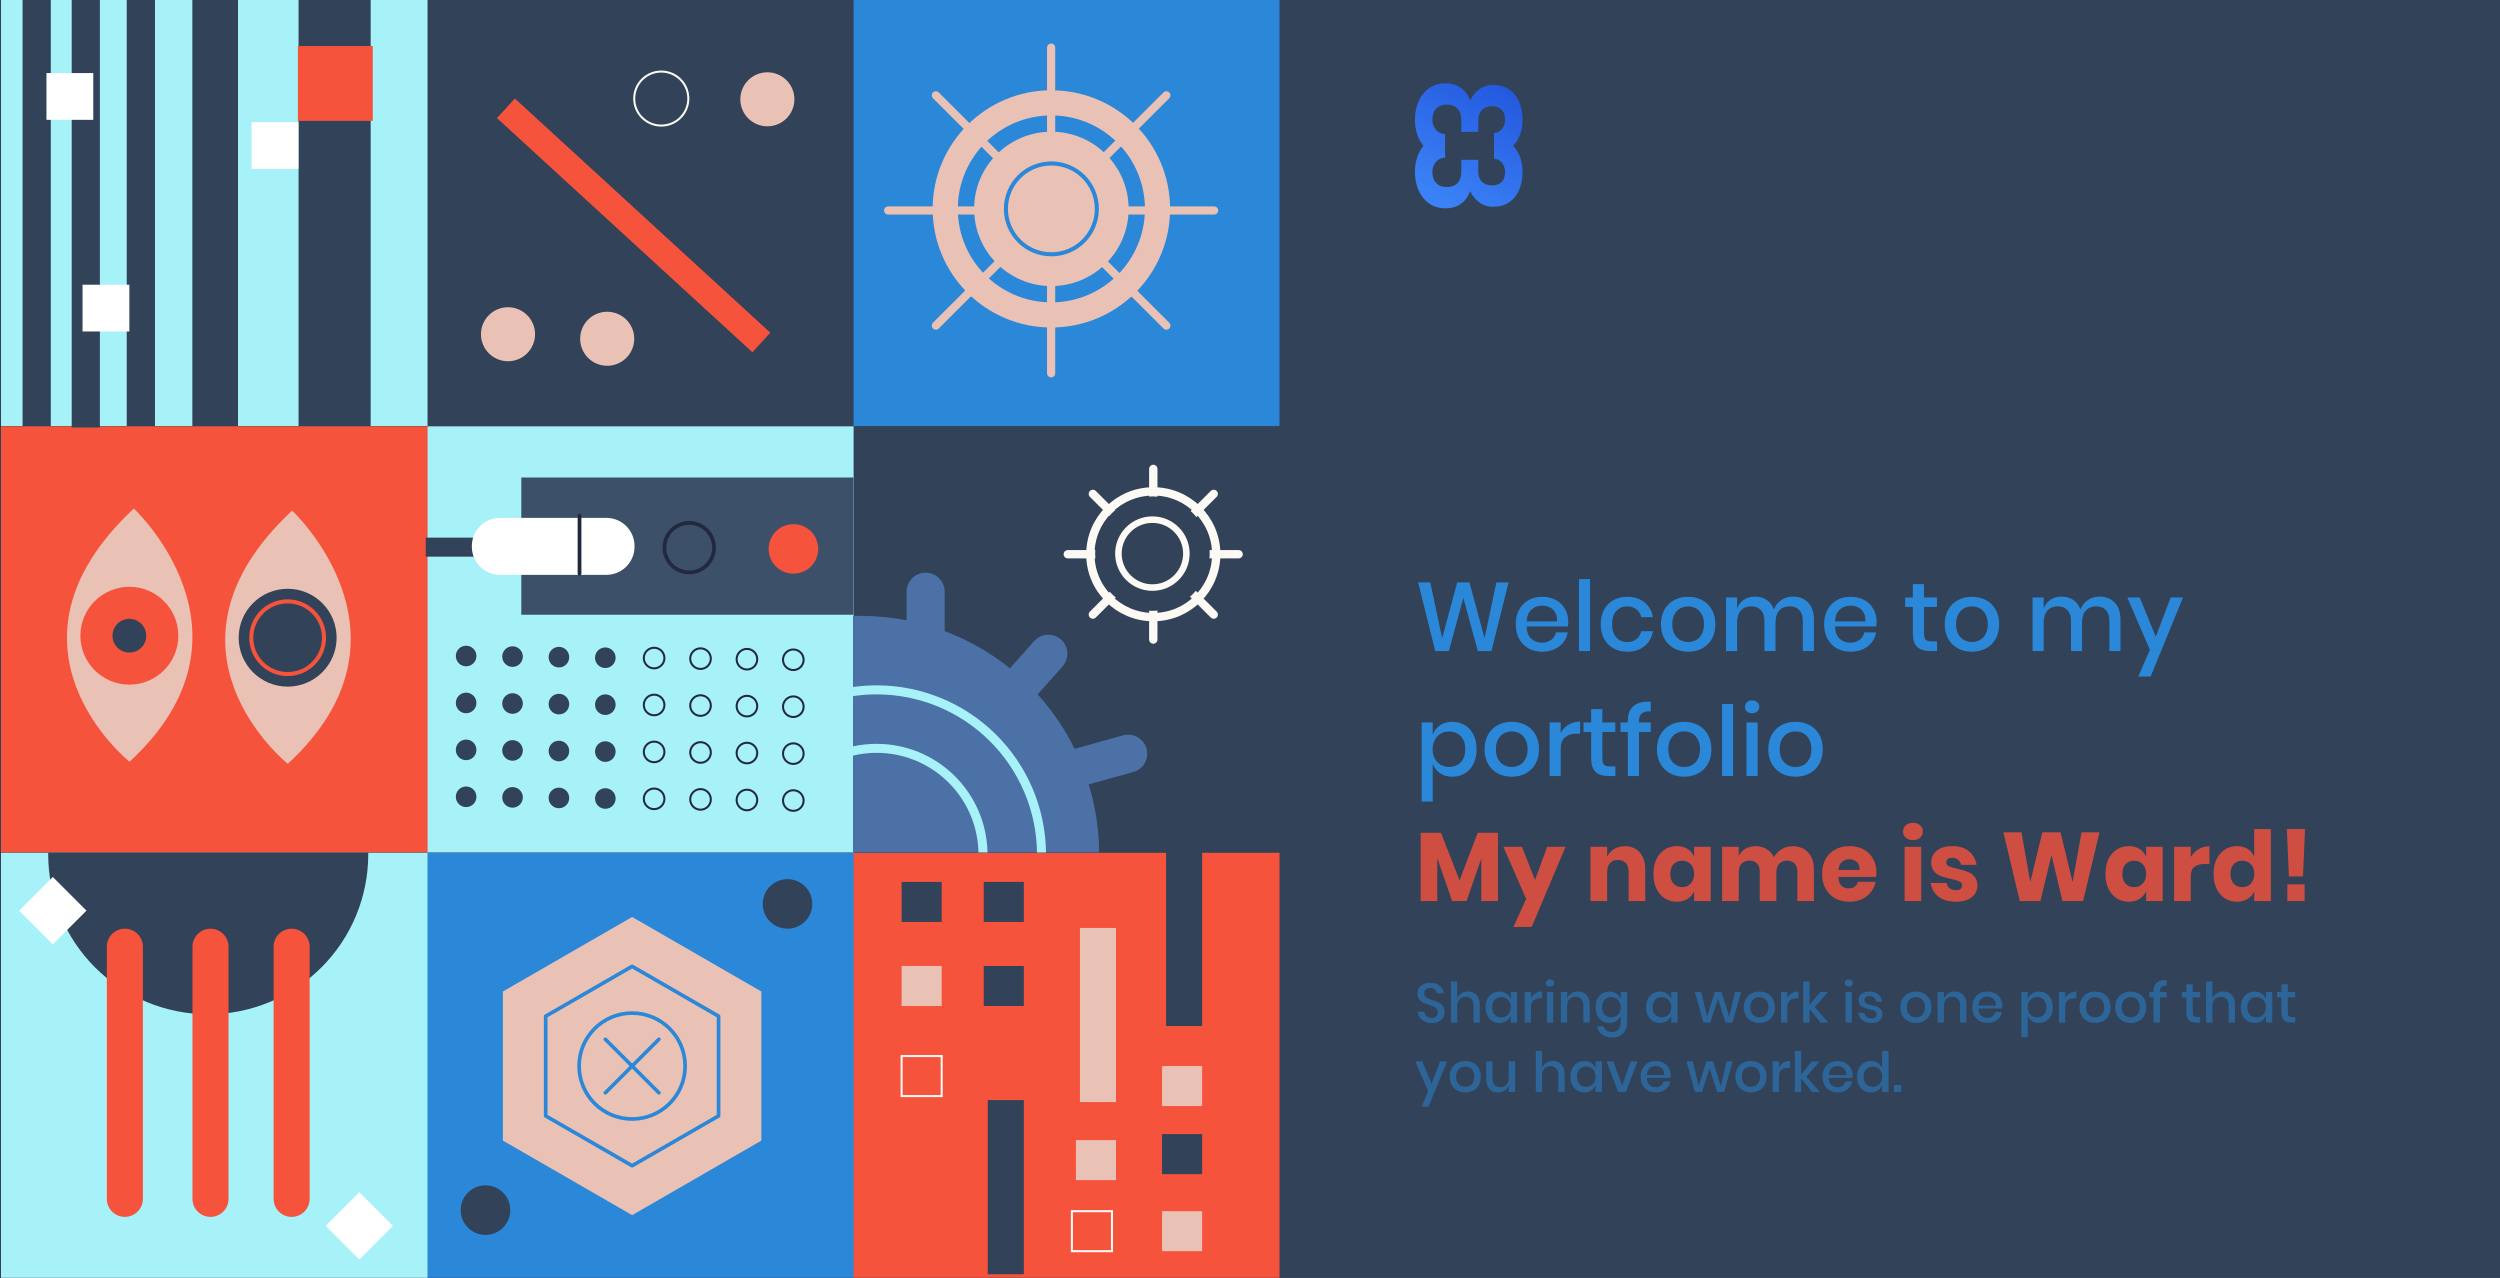 <svg width="1440" height="736" viewBox="0 0 1440 736" fill="none" xmlns="http://www.w3.org/2000/svg">
<rect x="0" y="0" width="1440" height="736" fill="#333333" stroke="none"/>
<g clip-path="url(#clip0)">
<rect width="1440" height="736" fill="#314259"/>
<path d="M868.928 335.464L859.072 375H851.232L842.888 344.424L834.544 375H826.704L816.848 335.464H823.848L830.68 367.608L839.36 335.464H846.416L855.096 367.608L861.928 335.464H868.928ZM903.317 358.088C903.317 359.133 903.243 360.048 903.093 360.832H879.349C879.461 364.005 880.339 366.357 881.981 367.888C883.624 369.419 885.659 370.184 888.085 370.184C890.213 370.184 892.005 369.643 893.461 368.56C894.955 367.477 895.869 366.04 896.205 364.248H903.037C902.627 366.413 901.768 368.336 900.461 370.016C899.155 371.696 897.456 373.021 895.365 373.992C893.275 374.925 890.941 375.392 888.365 375.392C885.379 375.392 882.728 374.757 880.413 373.488C878.136 372.219 876.344 370.389 875.037 368C873.731 365.611 873.077 362.792 873.077 359.544C873.077 356.333 873.731 353.533 875.037 351.144C876.344 348.755 878.136 346.925 880.413 345.656C882.728 344.387 885.379 343.752 888.365 343.752C891.389 343.752 894.021 344.387 896.261 345.656C898.539 346.888 900.275 348.605 901.469 350.808C902.701 352.973 903.317 355.4 903.317 358.088ZM896.877 357.92C896.952 355.904 896.597 354.224 895.813 352.88C895.067 351.499 894.021 350.491 892.677 349.856C891.371 349.184 889.933 348.848 888.365 348.848C885.864 348.848 883.773 349.613 882.093 351.144C880.413 352.675 879.499 354.933 879.349 357.92H896.877ZM915.865 333.56V375H909.481V333.56H915.865ZM937.311 343.752C941.305 343.752 944.609 344.816 947.223 346.944C949.836 349.035 951.46 351.891 952.095 355.512H945.319C944.945 353.571 944.031 352.059 942.575 350.976C941.156 349.856 939.364 349.296 937.199 349.296C934.735 349.296 932.681 350.173 931.039 351.928C929.396 353.645 928.575 356.184 928.575 359.544C928.575 362.904 929.396 365.461 931.039 367.216C932.681 368.971 934.735 369.848 937.199 369.848C939.364 369.848 941.156 369.288 942.575 368.168C944.031 367.048 944.945 365.517 945.319 363.576H952.095C951.46 367.197 949.836 370.072 947.223 372.2C944.609 374.328 941.305 375.392 937.311 375.392C934.324 375.392 931.673 374.757 929.359 373.488C927.081 372.219 925.289 370.389 923.983 368C922.676 365.611 922.023 362.792 922.023 359.544C922.023 356.333 922.676 353.533 923.983 351.144C925.289 348.755 927.081 346.925 929.359 345.656C931.673 344.387 934.324 343.752 937.311 343.752ZM972.374 343.752C975.361 343.752 978.049 344.387 980.438 345.656C982.828 346.925 984.694 348.755 986.038 351.144C987.382 353.533 988.054 356.333 988.054 359.544C988.054 362.792 987.382 365.611 986.038 368C984.694 370.389 982.828 372.219 980.438 373.488C978.049 374.757 975.361 375.392 972.374 375.392C969.388 375.392 966.7 374.757 964.31 373.488C961.958 372.219 960.092 370.389 958.71 368C957.366 365.573 956.694 362.755 956.694 359.544C956.694 356.333 957.366 353.533 958.71 351.144C960.092 348.755 961.958 346.925 964.31 345.656C966.7 344.387 969.388 343.752 972.374 343.752ZM972.374 349.296C970.732 349.296 969.22 349.669 967.838 350.416C966.457 351.163 965.337 352.32 964.478 353.888C963.657 355.419 963.246 357.304 963.246 359.544C963.246 361.821 963.657 363.725 964.478 365.256C965.337 366.787 966.457 367.925 967.838 368.672C969.22 369.419 970.732 369.792 972.374 369.792C974.017 369.792 975.529 369.419 976.91 368.672C978.292 367.925 979.393 366.787 980.214 365.256C981.073 363.725 981.502 361.821 981.502 359.544C981.502 357.304 981.073 355.419 980.214 353.888C979.393 352.32 978.292 351.163 976.91 350.416C975.529 349.669 974.017 349.296 972.374 349.296ZM1032.78 343.64C1036.43 343.64 1039.35 344.797 1041.51 347.112C1043.71 349.427 1044.82 352.731 1044.82 357.024V375H1038.43V357.696C1038.43 355.008 1037.76 352.936 1036.42 351.48C1035.07 349.987 1033.22 349.24 1030.87 349.24C1028.37 349.24 1026.37 350.043 1024.88 351.648C1023.42 353.216 1022.7 355.531 1022.7 358.592V375H1016.31V357.696C1016.31 355.008 1015.64 352.936 1014.3 351.48C1012.95 349.987 1011.1 349.24 1008.75 349.24C1006.25 349.24 1004.25 350.043 1002.76 351.648C1001.3 353.216 1000.58 355.531 1000.58 358.592V375H994.192V344.144H1000.58V350.584C1001.36 348.344 1002.67 346.627 1004.5 345.432C1006.33 344.237 1008.47 343.64 1010.94 343.64C1013.51 343.64 1015.73 344.275 1017.6 345.544C1019.5 346.813 1020.89 348.643 1021.74 351.032C1022.64 348.717 1024.08 346.907 1026.06 345.6C1028.03 344.293 1030.27 343.64 1032.78 343.64ZM1080.94 358.088C1080.94 359.133 1080.87 360.048 1080.72 360.832H1056.97C1057.09 364.005 1057.96 366.357 1059.61 367.888C1061.25 369.419 1063.28 370.184 1065.71 370.184C1067.84 370.184 1069.63 369.643 1071.09 368.56C1072.58 367.477 1073.49 366.04 1073.83 364.248H1080.66C1080.25 366.413 1079.39 368.336 1078.09 370.016C1076.78 371.696 1075.08 373.021 1072.99 373.992C1070.9 374.925 1068.57 375.392 1065.99 375.392C1063 375.392 1060.35 374.757 1058.04 373.488C1055.76 372.219 1053.97 370.389 1052.66 368C1051.36 365.611 1050.7 362.792 1050.7 359.544C1050.7 356.333 1051.36 353.533 1052.66 351.144C1053.97 348.755 1055.76 346.925 1058.04 345.656C1060.35 344.387 1063 343.752 1065.99 343.752C1069.01 343.752 1071.65 344.387 1073.89 345.656C1076.16 346.888 1077.9 348.605 1079.09 350.808C1080.33 352.973 1080.94 355.4 1080.94 358.088ZM1074.5 357.92C1074.58 355.904 1074.22 354.224 1073.44 352.88C1072.69 351.499 1071.65 350.491 1070.3 349.856C1069 349.184 1067.56 348.848 1065.99 348.848C1063.49 348.848 1061.4 349.613 1059.72 351.144C1058.04 352.675 1057.12 354.933 1056.97 357.92H1074.5ZM1115.74 369.456V375H1111.82C1108.54 375 1106.04 374.216 1104.32 372.648C1102.64 371.043 1101.8 368.392 1101.8 364.696V349.576H1097.38V344.144H1101.8V336.472H1108.24V344.144H1115.69V349.576H1108.24V364.808C1108.24 366.563 1108.56 367.776 1109.19 368.448C1109.86 369.12 1111.02 369.456 1112.66 369.456H1115.74ZM1135.84 343.752C1138.82 343.752 1141.51 344.387 1143.9 345.656C1146.29 346.925 1148.16 348.755 1149.5 351.144C1150.84 353.533 1151.52 356.333 1151.52 359.544C1151.52 362.792 1150.84 365.611 1149.5 368C1148.16 370.389 1146.29 372.219 1143.9 373.488C1141.51 374.757 1138.82 375.392 1135.84 375.392C1132.85 375.392 1130.16 374.757 1127.77 373.488C1125.42 372.219 1123.55 370.389 1122.17 368C1120.83 365.573 1120.16 362.755 1120.16 359.544C1120.16 356.333 1120.83 353.533 1122.17 351.144C1123.55 348.755 1125.42 346.925 1127.77 345.656C1130.16 344.387 1132.85 343.752 1135.84 343.752ZM1135.84 349.296C1134.19 349.296 1132.68 349.669 1131.3 350.416C1129.92 351.163 1128.8 352.32 1127.94 353.888C1127.12 355.419 1126.71 357.304 1126.71 359.544C1126.71 361.821 1127.12 363.725 1127.94 365.256C1128.8 366.787 1129.92 367.925 1131.3 368.672C1132.68 369.419 1134.19 369.792 1135.84 369.792C1137.48 369.792 1138.99 369.419 1140.37 368.672C1141.75 367.925 1142.85 366.787 1143.68 365.256C1144.53 363.725 1144.96 361.821 1144.96 359.544C1144.96 357.304 1144.53 355.419 1143.68 353.888C1142.85 352.32 1141.75 351.163 1140.37 350.416C1138.99 349.669 1137.48 349.296 1135.84 349.296ZM1209.36 343.64C1213.02 343.64 1215.93 344.797 1218.1 347.112C1220.3 349.427 1221.4 352.731 1221.4 357.024V375H1215.02V357.696C1215.02 355.008 1214.35 352.936 1213 351.48C1211.66 349.987 1209.81 349.24 1207.46 349.24C1204.96 349.24 1202.96 350.043 1201.47 351.648C1200.01 353.216 1199.28 355.531 1199.28 358.592V375H1192.9V357.696C1192.9 355.008 1192.23 352.936 1190.88 351.48C1189.54 349.987 1187.69 349.24 1185.34 349.24C1182.84 349.24 1180.84 350.043 1179.35 351.648C1177.89 353.216 1177.16 355.531 1177.16 358.592V375H1170.78V344.144H1177.16V350.584C1177.95 348.344 1179.25 346.627 1181.08 345.432C1182.91 344.237 1185.06 343.64 1187.52 343.64C1190.1 343.64 1192.32 344.275 1194.19 345.544C1196.09 346.813 1197.47 348.643 1198.33 351.032C1199.23 348.717 1200.66 346.907 1202.64 345.6C1204.62 344.293 1206.86 343.64 1209.36 343.64ZM1232.5 344.144L1241.74 366.824L1250.3 344.144H1257.42L1238.77 389.672H1231.66L1238.32 374.272L1225.33 344.144H1232.5ZM836.56 415.752C839.248 415.752 841.637 416.387 843.728 417.656C845.856 418.925 847.517 420.755 848.712 423.144C849.907 425.533 850.504 428.333 850.504 431.544C850.504 434.792 849.907 437.611 848.712 440C847.517 442.389 845.856 444.219 843.728 445.488C841.637 446.757 839.248 447.392 836.56 447.392C833.76 447.392 831.371 446.701 829.392 445.32C827.413 443.939 826.032 442.109 825.248 439.832V461.672H818.864V416.144H825.248V423.312C826.032 421.035 827.413 419.205 829.392 417.824C831.371 416.443 833.76 415.752 836.56 415.752ZM834.6 421.352C832.808 421.352 831.203 421.781 829.784 422.64C828.365 423.461 827.245 424.656 826.424 426.224C825.603 427.755 825.192 429.528 825.192 431.544C825.192 433.597 825.603 435.389 826.424 436.92C827.245 438.451 828.365 439.645 829.784 440.504C831.203 441.325 832.808 441.736 834.6 441.736C837.437 441.736 839.715 440.84 841.432 439.048C843.149 437.219 844.008 434.717 844.008 431.544C844.008 428.408 843.149 425.925 841.432 424.096C839.715 422.267 837.437 421.352 834.6 421.352ZM870.765 415.752C873.752 415.752 876.44 416.387 878.829 417.656C881.218 418.925 883.085 420.755 884.429 423.144C885.773 425.533 886.445 428.333 886.445 431.544C886.445 434.792 885.773 437.611 884.429 440C883.085 442.389 881.218 444.219 878.829 445.488C876.44 446.757 873.752 447.392 870.765 447.392C867.778 447.392 865.09 446.757 862.701 445.488C860.349 444.219 858.482 442.389 857.101 440C855.757 437.573 855.085 434.755 855.085 431.544C855.085 428.333 855.757 425.533 857.101 423.144C858.482 420.755 860.349 418.925 862.701 417.656C865.09 416.387 867.778 415.752 870.765 415.752ZM870.765 421.296C869.122 421.296 867.61 421.669 866.229 422.416C864.848 423.163 863.728 424.32 862.869 425.888C862.048 427.419 861.637 429.304 861.637 431.544C861.637 433.821 862.048 435.725 862.869 437.256C863.728 438.787 864.848 439.925 866.229 440.672C867.61 441.419 869.122 441.792 870.765 441.792C872.408 441.792 873.92 441.419 875.301 440.672C876.682 439.925 877.784 438.787 878.605 437.256C879.464 435.725 879.893 433.821 879.893 431.544C879.893 429.304 879.464 427.419 878.605 425.888C877.784 424.32 876.682 423.163 875.301 422.416C873.92 421.669 872.408 421.296 870.765 421.296ZM898.967 422.192C900.012 420.176 901.505 418.589 903.447 417.432C905.388 416.237 907.628 415.64 910.167 415.64V422.584H908.263C905.463 422.584 903.204 423.275 901.487 424.656C899.807 426 898.967 428.24 898.967 431.376V447H892.583V416.144H898.967V422.192ZM930.462 441.456V447H926.542C923.257 447 920.755 446.216 919.038 444.648C917.358 443.043 916.518 440.392 916.518 436.696V421.576H912.094V416.144H916.518V408.472H922.958V416.144H930.406V421.576H922.958V436.808C922.958 438.563 923.275 439.776 923.91 440.448C924.582 441.12 925.739 441.456 927.382 441.456H930.462ZM950.834 409.76C948.333 409.648 946.578 410.059 945.57 410.992C944.562 411.888 944.058 413.437 944.058 415.64V416.144H950.834V421.632H944.058V447H937.618V421.632H933.418V416.144H937.618V415.136C937.618 411.365 938.719 408.547 940.922 406.68C943.125 404.776 946.429 403.936 950.834 404.16V409.76ZM970.078 415.752C973.064 415.752 975.752 416.387 978.142 417.656C980.531 418.925 982.398 420.755 983.742 423.144C985.086 425.533 985.758 428.333 985.758 431.544C985.758 434.792 985.086 437.611 983.742 440C982.398 442.389 980.531 444.219 978.142 445.488C975.752 446.757 973.064 447.392 970.078 447.392C967.091 447.392 964.403 446.757 962.014 445.488C959.662 444.219 957.795 442.389 956.414 440C955.07 437.573 954.398 434.755 954.398 431.544C954.398 428.333 955.07 425.533 956.414 423.144C957.795 420.755 959.662 418.925 962.014 417.656C964.403 416.387 967.091 415.752 970.078 415.752ZM970.078 421.296C968.435 421.296 966.923 421.669 965.542 422.416C964.16 423.163 963.04 424.32 962.182 425.888C961.36 427.419 960.95 429.304 960.95 431.544C960.95 433.821 961.36 435.725 962.182 437.256C963.04 438.787 964.16 439.925 965.542 440.672C966.923 441.419 968.435 441.792 970.078 441.792C971.72 441.792 973.232 441.419 974.614 440.672C975.995 439.925 977.096 438.787 977.918 437.256C978.776 435.725 979.206 433.821 979.206 431.544C979.206 429.304 978.776 427.419 977.918 425.888C977.096 424.32 975.995 423.163 974.614 422.416C973.232 421.669 971.72 421.296 970.078 421.296ZM998.279 405.56V447H991.895V405.56H998.279ZM1005.11 407.184C1005.11 406.101 1005.48 405.205 1006.23 404.496C1006.98 403.787 1007.96 403.432 1009.2 403.432C1010.43 403.432 1011.42 403.787 1012.16 404.496C1012.95 405.205 1013.34 406.101 1013.34 407.184C1013.34 408.267 1012.95 409.144 1012.16 409.816C1011.42 410.488 1010.43 410.824 1009.2 410.824C1007.96 410.824 1006.98 410.488 1006.23 409.816C1005.48 409.144 1005.11 408.267 1005.11 407.184ZM1012.39 416.144V447H1006V416.144H1012.39ZM1034.23 415.752C1037.21 415.752 1039.9 416.387 1042.29 417.656C1044.68 418.925 1046.55 420.755 1047.89 423.144C1049.23 425.533 1049.91 428.333 1049.91 431.544C1049.91 434.792 1049.23 437.611 1047.89 440C1046.55 442.389 1044.68 444.219 1042.29 445.488C1039.9 446.757 1037.21 447.392 1034.23 447.392C1031.24 447.392 1028.55 446.757 1026.16 445.488C1023.81 444.219 1021.94 442.389 1020.56 440C1019.22 437.573 1018.55 434.755 1018.55 431.544C1018.55 428.333 1019.22 425.533 1020.56 423.144C1021.94 420.755 1023.81 418.925 1026.16 417.656C1028.55 416.387 1031.24 415.752 1034.23 415.752ZM1034.23 421.296C1032.58 421.296 1031.07 421.669 1029.69 422.416C1028.31 423.163 1027.19 424.32 1026.33 425.888C1025.51 427.419 1025.1 429.304 1025.1 431.544C1025.1 433.821 1025.51 435.725 1026.33 437.256C1027.19 438.787 1028.31 439.925 1029.69 440.672C1031.07 441.419 1032.58 441.792 1034.23 441.792C1035.87 441.792 1037.38 441.419 1038.76 440.672C1040.14 439.925 1041.24 438.787 1042.07 437.256C1042.92 435.725 1043.35 433.821 1043.35 431.544C1043.35 429.304 1042.92 427.419 1042.07 425.888C1041.24 424.32 1040.14 423.163 1038.76 422.416C1037.38 421.669 1035.87 421.296 1034.23 421.296Z" fill="#2B88D9"/>
<path d="M862.824 479.688V519H853.248V494.416L844.736 519H836.448L827.88 494.36V519H818.304V479.688H830.008L840.704 507.072L851.176 479.688H862.824ZM876.661 487.752L884.165 506.904L891.165 487.752H901.749L882.261 533.896H871.733L879.069 517.824L865.965 487.752H876.661ZM935.964 487.416C939.548 487.416 942.385 488.611 944.476 491C946.604 493.389 947.668 496.675 947.668 500.856V519H938.092V501.976C938.092 499.885 937.532 498.261 936.412 497.104C935.329 495.909 933.873 495.312 932.044 495.312C930.103 495.312 928.553 495.928 927.396 497.16C926.276 498.392 925.716 500.147 925.716 502.424V519H916.14V487.752H925.716V493.464C926.612 491.597 927.937 490.123 929.692 489.04C931.484 487.957 933.575 487.416 935.964 487.416ZM965.856 487.36C968.245 487.36 970.298 487.901 972.016 488.984C973.733 490.067 975.002 491.541 975.824 493.408V487.752H985.344V519H975.824V513.344C975.002 515.211 973.733 516.685 972.016 517.768C970.298 518.851 968.245 519.392 965.856 519.392C963.28 519.392 960.965 518.757 958.912 517.488C956.896 516.181 955.29 514.315 954.096 511.888C952.938 509.461 952.36 506.624 952.36 503.376C952.36 500.091 952.938 497.253 954.096 494.864C955.29 492.437 956.896 490.589 958.912 489.32C960.965 488.013 963.28 487.36 965.856 487.36ZM968.936 495.76C966.882 495.76 965.221 496.432 963.952 497.776C962.72 499.12 962.104 500.987 962.104 503.376C962.104 505.765 962.72 507.632 963.952 508.976C965.221 510.32 966.882 510.992 968.936 510.992C970.952 510.992 972.594 510.301 973.864 508.92C975.17 507.539 975.824 505.691 975.824 503.376C975.824 501.024 975.17 499.176 973.864 497.832C972.594 496.451 970.952 495.76 968.936 495.76ZM1032.42 487.416C1036.27 487.416 1039.29 488.611 1041.5 491C1043.7 493.352 1044.8 496.637 1044.8 500.856V519H1035.28V501.976C1035.28 499.997 1034.74 498.467 1033.66 497.384C1032.61 496.264 1031.17 495.704 1029.34 495.704C1027.44 495.704 1025.93 496.301 1024.81 497.496C1023.73 498.653 1023.18 500.296 1023.18 502.424V519H1013.61V501.976C1013.61 499.997 1013.09 498.467 1012.04 497.384C1011 496.264 1009.56 495.704 1007.73 495.704C1005.82 495.704 1004.31 496.283 1003.19 497.44C1002.07 498.597 1001.51 500.259 1001.51 502.424V519H991.937V487.752H1001.51V493.072C1002.33 491.317 1003.58 489.936 1005.26 488.928C1006.98 487.92 1008.98 487.416 1011.26 487.416C1013.65 487.416 1015.76 487.976 1017.58 489.096C1019.41 490.179 1020.8 491.747 1021.73 493.8C1022.81 491.859 1024.29 490.309 1026.15 489.152C1028.06 487.995 1030.15 487.416 1032.42 487.416ZM1080.84 502.536C1080.84 503.32 1080.75 504.179 1080.56 505.112H1058.89C1059 507.464 1059.6 509.163 1060.68 510.208C1061.77 511.216 1063.15 511.72 1064.83 511.72C1066.25 511.72 1067.42 511.365 1068.36 510.656C1069.29 509.947 1069.9 509.032 1070.2 507.912H1080.34C1079.93 510.115 1079.03 512.093 1077.65 513.848C1076.27 515.565 1074.52 516.928 1072.39 517.936C1070.26 518.907 1067.89 519.392 1065.28 519.392C1062.21 519.392 1059.49 518.757 1057.1 517.488C1054.75 516.181 1052.9 514.315 1051.56 511.888C1050.21 509.461 1049.54 506.624 1049.54 503.376C1049.54 500.091 1050.19 497.253 1051.5 494.864C1052.84 492.437 1054.71 490.589 1057.1 489.32C1059.49 488.013 1062.21 487.36 1065.28 487.36C1068.37 487.36 1071.1 487.995 1073.45 489.264C1075.8 490.533 1077.61 492.325 1078.88 494.64C1080.19 496.917 1080.84 499.549 1080.84 502.536ZM1071.16 501.08C1071.19 499.027 1070.63 497.496 1069.48 496.488C1068.36 495.443 1066.96 494.92 1065.28 494.92C1063.52 494.92 1062.06 495.443 1060.91 496.488C1059.75 497.533 1059.1 499.064 1058.95 501.08H1071.16ZM1096.15 478.96C1096.15 477.504 1096.67 476.309 1097.72 475.376C1098.76 474.405 1100.14 473.92 1101.86 473.92C1103.58 473.92 1104.96 474.405 1106.01 475.376C1107.05 476.309 1107.57 477.504 1107.57 478.96C1107.57 480.379 1107.05 481.573 1106.01 482.544C1104.96 483.477 1103.58 483.944 1101.86 483.944C1100.14 483.944 1098.76 483.477 1097.72 482.544C1096.67 481.573 1096.15 480.379 1096.15 478.96ZM1106.62 487.752V519H1097.05V487.752H1106.62ZM1124.6 487.36C1128.56 487.36 1131.71 488.349 1134.07 490.328C1136.46 492.307 1137.95 494.92 1138.55 498.168H1129.59C1129.32 496.899 1128.73 495.909 1127.79 495.2C1126.9 494.453 1125.76 494.08 1124.38 494.08C1123.3 494.08 1122.47 494.323 1121.91 494.808C1121.35 495.256 1121.07 495.909 1121.07 496.768C1121.07 497.739 1121.58 498.467 1122.59 498.952C1123.63 499.437 1125.26 499.923 1127.46 500.408C1129.85 500.968 1131.81 501.547 1133.34 502.144C1134.87 502.704 1136.19 503.637 1137.31 504.944C1138.43 506.251 1138.99 508.005 1138.99 510.208C1138.99 512 1138.51 513.587 1137.54 514.968C1136.57 516.349 1135.17 517.432 1133.34 518.216C1131.51 519 1129.34 519.392 1126.84 519.392C1122.62 519.392 1119.24 518.459 1116.71 516.592C1114.17 514.725 1112.62 512.056 1112.06 508.584H1121.3C1121.45 509.928 1122.01 510.955 1122.98 511.664C1123.99 512.373 1125.27 512.728 1126.84 512.728C1127.92 512.728 1128.75 512.485 1129.31 512C1129.87 511.477 1130.15 510.805 1130.15 509.984C1130.15 508.901 1129.62 508.136 1128.58 507.688C1127.57 507.203 1125.91 506.699 1123.59 506.176C1121.28 505.691 1119.38 505.168 1117.88 504.608C1116.39 504.048 1115.1 503.152 1114.02 501.92C1112.94 500.651 1112.39 498.933 1112.39 496.768C1112.39 493.968 1113.46 491.709 1115.59 489.992C1117.71 488.237 1120.72 487.36 1124.6 487.36ZM1209.32 479.408L1199.86 519H1187.99L1181.66 492.512L1175.28 519H1163.4L1153.94 479.408H1164.36L1169.45 508.08L1176.4 479.408H1186.87L1193.81 508.08L1198.96 479.408H1209.32ZM1226.22 487.36C1228.61 487.36 1230.67 487.901 1232.38 488.984C1234.1 490.067 1235.37 491.541 1236.19 493.408V487.752H1245.71V519H1236.19V513.344C1235.37 515.211 1234.1 516.685 1232.38 517.768C1230.67 518.851 1228.61 519.392 1226.22 519.392C1223.65 519.392 1221.33 518.757 1219.28 517.488C1217.26 516.181 1215.66 514.315 1214.46 511.888C1213.31 509.461 1212.73 506.624 1212.73 503.376C1212.73 500.091 1213.31 497.253 1214.46 494.864C1215.66 492.437 1217.26 490.589 1219.28 489.32C1221.33 488.013 1223.65 487.36 1226.22 487.36ZM1229.3 495.76C1227.25 495.76 1225.59 496.432 1224.32 497.776C1223.09 499.12 1222.47 500.987 1222.47 503.376C1222.47 505.765 1223.09 507.632 1224.32 508.976C1225.59 510.32 1227.25 510.992 1229.3 510.992C1231.32 510.992 1232.96 510.301 1234.23 508.92C1235.54 507.539 1236.19 505.691 1236.19 503.376C1236.19 501.024 1235.54 499.176 1234.23 497.832C1232.96 496.451 1231.32 495.76 1229.3 495.76ZM1261.88 493.632C1263.07 491.728 1264.61 490.216 1266.47 489.096C1268.38 487.976 1270.43 487.416 1272.63 487.416V497.664H1269.89C1267.35 497.664 1265.37 498.205 1263.95 499.288C1262.57 500.371 1261.88 502.2 1261.88 504.776V519H1252.3V487.752H1261.88V493.632ZM1288.51 487.36C1290.9 487.36 1292.95 487.901 1294.67 488.984C1296.39 490.067 1297.64 491.541 1298.42 493.408V477.56H1308V519H1298.42V513.344C1297.64 515.211 1296.39 516.685 1294.67 517.768C1292.95 518.851 1290.9 519.392 1288.51 519.392C1285.94 519.392 1283.62 518.757 1281.57 517.488C1279.55 516.181 1277.95 514.315 1276.75 511.888C1275.59 509.461 1275.02 506.624 1275.02 503.376C1275.02 500.091 1275.59 497.253 1276.75 494.864C1277.95 492.437 1279.55 490.589 1281.57 489.32C1283.62 488.013 1285.94 487.36 1288.51 487.36ZM1291.59 495.76C1289.54 495.76 1287.88 496.432 1286.61 497.776C1285.38 499.12 1284.76 500.987 1284.76 503.376C1284.76 505.765 1285.38 507.632 1286.61 508.976C1287.88 510.32 1289.54 510.992 1291.59 510.992C1293.61 510.992 1295.25 510.301 1296.52 508.92C1297.83 507.539 1298.48 505.691 1298.48 503.376C1298.48 501.024 1297.83 499.176 1296.52 497.832C1295.25 496.451 1293.61 495.76 1291.59 495.76ZM1327.7 477.448L1326.52 504.832H1318.4L1317.23 477.448H1327.7ZM1327.47 509.424V519H1317.51V509.424H1327.47Z" fill="#F5533C" fill-opacity="0.8"/>
<path opacity="0.5" d="M832.056 582.984C832.056 584.093 831.789 585.128 831.256 586.088C830.723 587.027 829.912 587.784 828.824 588.36C827.736 588.936 826.403 589.224 824.824 589.224C823.288 589.224 821.912 588.957 820.696 588.424C819.48 587.869 818.509 587.101 817.784 586.12C817.059 585.139 816.643 584.008 816.536 582.728H820.44C820.547 583.709 820.963 584.552 821.688 585.256C822.435 585.96 823.427 586.312 824.664 586.312C825.773 586.312 826.627 586.013 827.224 585.416C827.843 584.819 828.152 584.051 828.152 583.112C828.152 582.301 827.928 581.64 827.48 581.128C827.032 580.595 826.477 580.179 825.816 579.88C825.155 579.581 824.248 579.24 823.096 578.856C821.688 578.408 820.536 577.96 819.64 577.512C818.765 577.064 818.019 576.413 817.4 575.56C816.781 574.707 816.472 573.587 816.472 572.2C816.472 570.984 816.771 569.917 817.368 569C817.965 568.083 818.819 567.379 819.928 566.888C821.037 566.376 822.317 566.12 823.768 566.12C826.072 566.12 827.896 566.675 829.24 567.784C830.605 568.893 831.384 570.344 831.576 572.136H827.64C827.491 571.283 827.085 570.557 826.424 569.96C825.784 569.341 824.899 569.032 823.768 569.032C822.744 569.032 821.923 569.299 821.304 569.832C820.685 570.344 820.376 571.091 820.376 572.072C820.376 572.84 820.589 573.48 821.016 573.992C821.443 574.483 821.976 574.877 822.616 575.176C823.277 575.453 824.173 575.784 825.304 576.168C826.733 576.616 827.896 577.075 828.792 577.544C829.709 577.992 830.477 578.653 831.096 579.528C831.736 580.403 832.056 581.555 832.056 582.984ZM845.564 571.08C847.612 571.08 849.255 571.741 850.492 573.064C851.729 574.387 852.348 576.275 852.348 578.728V589H848.7V579.112C848.7 577.533 848.295 576.317 847.484 575.464C846.673 574.589 845.564 574.152 844.156 574.152C842.705 574.152 841.543 574.621 840.668 575.56C839.793 576.477 839.356 577.832 839.356 579.624V589H835.708V565.32H839.356V575.24C839.825 573.917 840.615 572.893 841.724 572.168C842.833 571.443 844.113 571.08 845.564 571.08ZM863.686 571.144C865.286 571.144 866.652 571.539 867.782 572.328C868.913 573.117 869.713 574.163 870.182 575.464V571.368H873.83V589H870.182V584.904C869.713 586.205 868.913 587.251 867.782 588.04C866.652 588.829 865.286 589.224 863.686 589.224C862.15 589.224 860.774 588.861 859.558 588.136C858.364 587.411 857.425 586.365 856.742 585C856.06 583.635 855.718 582.024 855.718 580.168C855.718 578.333 856.06 576.733 856.742 575.368C857.425 574.003 858.364 572.957 859.558 572.232C860.774 571.507 862.15 571.144 863.686 571.144ZM864.806 574.344C863.185 574.344 861.884 574.867 860.902 575.912C859.942 576.936 859.462 578.355 859.462 580.168C859.462 581.981 859.942 583.411 860.902 584.456C861.884 585.48 863.185 585.992 864.806 585.992C865.83 585.992 866.748 585.757 867.558 585.288C868.369 584.797 869.009 584.115 869.478 583.24C869.948 582.365 870.182 581.341 870.182 580.168C870.182 579.016 869.948 578.003 869.478 577.128C869.009 576.232 868.369 575.549 867.558 575.08C866.748 574.589 865.83 574.344 864.806 574.344ZM881.856 574.824C882.453 573.672 883.307 572.765 884.416 572.104C885.525 571.421 886.805 571.08 888.256 571.08V575.048H887.168C885.568 575.048 884.277 575.443 883.296 576.232C882.336 577 881.856 578.28 881.856 580.072V589H878.208V571.368H881.856V574.824ZM890.477 566.248C890.477 565.629 890.691 565.117 891.117 564.712C891.544 564.307 892.109 564.104 892.813 564.104C893.517 564.104 894.083 564.307 894.509 564.712C894.957 565.117 895.181 565.629 895.181 566.248C895.181 566.867 894.957 567.368 894.509 567.752C894.083 568.136 893.517 568.328 892.813 568.328C892.109 568.328 891.544 568.136 891.117 567.752C890.691 567.368 890.477 566.867 890.477 566.248ZM894.637 571.368V589H890.989V571.368H894.637ZM908.908 571.08C910.956 571.08 912.598 571.741 913.836 573.064C915.073 574.387 915.692 576.275 915.692 578.728V589H912.044V579.112C912.044 577.533 911.638 576.317 910.828 575.464C910.017 574.589 908.908 574.152 907.5 574.152C906.049 574.152 904.886 574.621 904.012 575.56C903.137 576.477 902.7 577.832 902.7 579.624V589H899.052V571.368H902.7V575.24C903.169 573.917 903.958 572.893 905.068 572.168C906.177 571.443 907.457 571.08 908.908 571.08ZM927.03 571.144C928.63 571.144 929.995 571.539 931.126 572.328C932.257 573.117 933.057 574.163 933.526 575.464V571.368H937.174V589.192C937.174 590.835 936.833 592.285 936.15 593.544C935.489 594.824 934.529 595.827 933.27 596.552C932.011 597.277 930.518 597.64 928.79 597.64C926.315 597.64 924.31 597.053 922.774 595.88C921.259 594.707 920.31 593.117 919.926 591.112H923.542C923.841 592.157 924.417 592.968 925.27 593.544C926.123 594.141 927.211 594.44 928.534 594.44C929.985 594.44 931.179 593.992 932.118 593.096C933.057 592.2 933.526 590.899 933.526 589.192V584.904C933.057 586.205 932.257 587.251 931.126 588.04C929.995 588.829 928.63 589.224 927.03 589.224C925.494 589.224 924.118 588.861 922.902 588.136C921.707 587.411 920.769 586.365 920.086 585C919.403 583.635 919.062 582.024 919.062 580.168C919.062 578.333 919.403 576.733 920.086 575.368C920.769 574.003 921.707 572.957 922.902 572.232C924.118 571.507 925.494 571.144 927.03 571.144ZM928.15 574.344C926.529 574.344 925.227 574.867 924.246 575.912C923.286 576.936 922.806 578.355 922.806 580.168C922.806 581.981 923.286 583.411 924.246 584.456C925.227 585.48 926.529 585.992 928.15 585.992C929.174 585.992 930.091 585.757 930.902 585.288C931.713 584.797 932.353 584.115 932.822 583.24C933.291 582.365 933.526 581.341 933.526 580.168C933.526 579.016 933.291 578.003 932.822 577.128C932.353 576.232 931.713 575.549 930.902 575.08C930.091 574.589 929.174 574.344 928.15 574.344ZM956.124 571.144C957.724 571.144 959.089 571.539 960.22 572.328C961.35 573.117 962.15 574.163 962.62 575.464V571.368H966.268V589H962.62V584.904C962.15 586.205 961.35 587.251 960.22 588.04C959.089 588.829 957.724 589.224 956.124 589.224C954.588 589.224 953.212 588.861 951.996 588.136C950.801 587.411 949.862 586.365 949.18 585C948.497 583.635 948.156 582.024 948.156 580.168C948.156 578.333 948.497 576.733 949.18 575.368C949.862 574.003 950.801 572.957 951.996 572.232C953.212 571.507 954.588 571.144 956.124 571.144ZM957.244 574.344C955.622 574.344 954.321 574.867 953.34 575.912C952.38 576.936 951.9 578.355 951.9 580.168C951.9 581.981 952.38 583.411 953.34 584.456C954.321 585.48 955.622 585.992 957.244 585.992C958.268 585.992 959.185 585.757 959.996 585.288C960.806 584.797 961.446 584.115 961.916 583.24C962.385 582.365 962.62 581.341 962.62 580.168C962.62 579.016 962.385 578.003 961.916 577.128C961.446 576.232 960.806 575.549 959.996 575.08C959.185 574.589 958.268 574.344 957.244 574.344ZM1002.85 571.368L997.954 589H993.922L989.57 575.368L985.154 589H981.154L976.258 571.368H979.938L983.298 585.64L987.714 571.368H991.554L996.034 585.64L999.394 571.368H1002.85ZM1013.4 571.144C1015.1 571.144 1016.64 571.507 1018.01 572.232C1019.37 572.957 1020.44 574.003 1021.2 575.368C1021.97 576.733 1022.36 578.333 1022.36 580.168C1022.36 582.024 1021.97 583.635 1021.2 585C1020.44 586.365 1019.37 587.411 1018.01 588.136C1016.64 588.861 1015.1 589.224 1013.4 589.224C1011.69 589.224 1010.15 588.861 1008.79 588.136C1007.45 587.411 1006.38 586.365 1005.59 585C1004.82 583.613 1004.44 582.003 1004.44 580.168C1004.44 578.333 1004.82 576.733 1005.59 575.368C1006.38 574.003 1007.45 572.957 1008.79 572.232C1010.15 571.507 1011.69 571.144 1013.4 571.144ZM1013.4 574.312C1012.46 574.312 1011.59 574.525 1010.81 574.952C1010.02 575.379 1009.38 576.04 1008.89 576.936C1008.42 577.811 1008.18 578.888 1008.18 580.168C1008.18 581.469 1008.42 582.557 1008.89 583.432C1009.38 584.307 1010.02 584.957 1010.81 585.384C1011.59 585.811 1012.46 586.024 1013.4 586.024C1014.34 586.024 1015.2 585.811 1015.99 585.384C1016.78 584.957 1017.41 584.307 1017.88 583.432C1018.37 582.557 1018.61 581.469 1018.61 580.168C1018.61 578.888 1018.37 577.811 1017.88 576.936C1017.41 576.04 1016.78 575.379 1015.99 574.952C1015.2 574.525 1014.34 574.312 1013.4 574.312ZM1029.51 574.824C1030.11 573.672 1030.96 572.765 1032.07 572.104C1033.18 571.421 1034.46 571.08 1035.91 571.08V575.048H1034.82C1033.22 575.048 1031.93 575.443 1030.95 576.232C1029.99 577 1029.51 578.28 1029.51 580.072V589H1025.86V571.368H1029.51V574.824ZM1048.63 589L1042.29 581.16V589H1038.65V565.32H1042.29V578.888L1048.57 571.368H1052.95L1045.27 580.136L1053.14 589H1048.63ZM1062.51 566.248C1062.51 565.629 1062.72 565.117 1063.15 564.712C1063.58 564.307 1064.14 564.104 1064.84 564.104C1065.55 564.104 1066.11 564.307 1066.54 564.712C1066.99 565.117 1067.21 565.629 1067.21 566.248C1067.21 566.867 1066.99 567.368 1066.54 567.752C1066.11 568.136 1065.55 568.328 1064.84 568.328C1064.14 568.328 1063.58 568.136 1063.15 567.752C1062.72 567.368 1062.51 566.867 1062.51 566.248ZM1066.67 571.368V589H1063.02V571.368H1066.67ZM1076.88 571.144C1078.94 571.144 1080.6 571.677 1081.84 572.744C1083.09 573.789 1083.86 575.197 1084.14 576.968H1080.68C1080.53 576.008 1080.12 575.24 1079.44 574.664C1078.77 574.067 1077.89 573.768 1076.78 573.768C1075.86 573.768 1075.15 573.992 1074.64 574.44C1074.14 574.867 1073.9 575.453 1073.9 576.2C1073.9 576.755 1074.08 577.203 1074.44 577.544C1074.81 577.885 1075.25 578.152 1075.79 578.344C1076.34 578.536 1077.12 578.749 1078.12 578.984C1079.45 579.283 1080.51 579.592 1081.32 579.912C1082.16 580.232 1082.86 580.744 1083.44 581.448C1084.03 582.131 1084.33 583.069 1084.33 584.264C1084.33 585.736 1083.77 586.931 1082.64 587.848C1081.53 588.765 1080.02 589.224 1078.12 589.224C1075.93 589.224 1074.14 588.712 1072.78 587.688C1071.44 586.664 1070.62 585.235 1070.35 583.4H1073.9C1074.01 584.36 1074.43 585.139 1075.18 585.736C1075.93 586.333 1076.91 586.632 1078.12 586.632C1079 586.632 1079.68 586.408 1080.17 585.96C1080.68 585.491 1080.94 584.904 1080.94 584.2C1080.94 583.581 1080.75 583.091 1080.36 582.728C1079.98 582.365 1079.5 582.088 1078.92 581.896C1078.35 581.683 1077.56 581.469 1076.56 581.256C1075.28 580.957 1074.23 580.659 1073.42 580.36C1072.63 580.061 1071.95 579.581 1071.37 578.92C1070.82 578.237 1070.54 577.32 1070.54 576.168C1070.54 574.675 1071.09 573.469 1072.2 572.552C1073.33 571.613 1074.89 571.144 1076.88 571.144ZM1103.55 571.144C1105.26 571.144 1106.8 571.507 1108.16 572.232C1109.53 572.957 1110.59 574.003 1111.36 575.368C1112.13 576.733 1112.51 578.333 1112.51 580.168C1112.51 582.024 1112.13 583.635 1111.36 585C1110.59 586.365 1109.53 587.411 1108.16 588.136C1106.8 588.861 1105.26 589.224 1103.55 589.224C1101.85 589.224 1100.31 588.861 1098.95 588.136C1097.6 587.411 1096.53 586.365 1095.75 585C1094.98 583.613 1094.59 582.003 1094.59 580.168C1094.59 578.333 1094.98 576.733 1095.75 575.368C1096.53 574.003 1097.6 572.957 1098.95 572.232C1100.31 571.507 1101.85 571.144 1103.55 571.144ZM1103.55 574.312C1102.61 574.312 1101.75 574.525 1100.96 574.952C1100.17 575.379 1099.53 576.04 1099.04 576.936C1098.57 577.811 1098.34 578.888 1098.34 580.168C1098.34 581.469 1098.57 582.557 1099.04 583.432C1099.53 584.307 1100.17 584.957 1100.96 585.384C1101.75 585.811 1102.61 586.024 1103.55 586.024C1104.49 586.024 1105.36 585.811 1106.15 585.384C1106.93 584.957 1107.56 584.307 1108.03 583.432C1108.52 582.557 1108.77 581.469 1108.77 580.168C1108.77 578.888 1108.52 577.811 1108.03 576.936C1107.56 576.04 1106.93 575.379 1106.15 574.952C1105.36 574.525 1104.49 574.312 1103.55 574.312ZM1125.88 571.08C1127.92 571.08 1129.57 571.741 1130.8 573.064C1132.04 574.387 1132.66 576.275 1132.66 578.728V589H1129.01V579.112C1129.01 577.533 1128.61 576.317 1127.8 575.464C1126.99 574.589 1125.88 574.152 1124.47 574.152C1123.02 574.152 1121.86 574.621 1120.98 575.56C1120.11 576.477 1119.67 577.832 1119.67 579.624V589H1116.02V571.368H1119.67V575.24C1120.14 573.917 1120.93 572.893 1122.04 572.168C1123.15 571.443 1124.43 571.08 1125.88 571.08ZM1153.31 579.336C1153.31 579.933 1153.27 580.456 1153.18 580.904H1139.61C1139.68 582.717 1140.18 584.061 1141.12 584.936C1142.06 585.811 1143.22 586.248 1144.61 586.248C1145.82 586.248 1146.85 585.939 1147.68 585.32C1148.53 584.701 1149.05 583.88 1149.25 582.856H1153.15C1152.92 584.093 1152.43 585.192 1151.68 586.152C1150.93 587.112 1149.96 587.869 1148.77 588.424C1147.57 588.957 1146.24 589.224 1144.77 589.224C1143.06 589.224 1141.55 588.861 1140.22 588.136C1138.92 587.411 1137.9 586.365 1137.15 585C1136.4 583.635 1136.03 582.024 1136.03 580.168C1136.03 578.333 1136.4 576.733 1137.15 575.368C1137.9 574.003 1138.92 572.957 1140.22 572.232C1141.55 571.507 1143.06 571.144 1144.77 571.144C1146.49 571.144 1148 571.507 1149.28 572.232C1150.58 572.936 1151.57 573.917 1152.25 575.176C1152.96 576.413 1153.31 577.8 1153.31 579.336ZM1149.63 579.24C1149.67 578.088 1149.47 577.128 1149.02 576.36C1148.6 575.571 1148 574.995 1147.23 574.632C1146.48 574.248 1145.66 574.056 1144.77 574.056C1143.34 574.056 1142.14 574.493 1141.18 575.368C1140.22 576.243 1139.7 577.533 1139.61 579.24H1149.63ZM1174.45 571.144C1175.98 571.144 1177.35 571.507 1178.54 572.232C1179.76 572.957 1180.71 574.003 1181.39 575.368C1182.07 576.733 1182.41 578.333 1182.41 580.168C1182.41 582.024 1182.07 583.635 1181.39 585C1180.71 586.365 1179.76 587.411 1178.54 588.136C1177.35 588.861 1175.98 589.224 1174.45 589.224C1172.85 589.224 1171.48 588.829 1170.35 588.04C1169.22 587.251 1168.43 586.205 1167.98 584.904V597.384H1164.33V571.368H1167.98V575.464C1168.43 574.163 1169.22 573.117 1170.35 572.328C1171.48 571.539 1172.85 571.144 1174.45 571.144ZM1173.33 574.344C1172.3 574.344 1171.38 574.589 1170.57 575.08C1169.76 575.549 1169.12 576.232 1168.65 577.128C1168.18 578.003 1167.95 579.016 1167.95 580.168C1167.95 581.341 1168.18 582.365 1168.65 583.24C1169.12 584.115 1169.76 584.797 1170.57 585.288C1171.38 585.757 1172.3 585.992 1173.33 585.992C1174.95 585.992 1176.25 585.48 1177.23 584.456C1178.21 583.411 1178.7 581.981 1178.7 580.168C1178.7 578.376 1178.21 576.957 1177.23 575.912C1176.25 574.867 1174.95 574.344 1173.33 574.344ZM1189.57 574.824C1190.17 573.672 1191.03 572.765 1192.13 572.104C1193.24 571.421 1194.52 571.08 1195.97 571.08V575.048H1194.89C1193.29 575.048 1192 575.443 1191.01 576.232C1190.05 577 1189.57 578.28 1189.57 580.072V589H1185.93V571.368H1189.57V574.824ZM1206.77 571.144C1208.48 571.144 1210.01 571.507 1211.38 572.232C1212.75 572.957 1213.81 574.003 1214.58 575.368C1215.35 576.733 1215.73 578.333 1215.73 580.168C1215.73 582.024 1215.35 583.635 1214.58 585C1213.81 586.365 1212.75 587.411 1211.38 588.136C1210.01 588.861 1208.48 589.224 1206.77 589.224C1205.07 589.224 1203.53 588.861 1202.16 588.136C1200.82 587.411 1199.75 586.365 1198.96 585C1198.2 583.613 1197.81 582.003 1197.81 580.168C1197.81 578.333 1198.2 576.733 1198.96 575.368C1199.75 574.003 1200.82 572.957 1202.16 572.232C1203.53 571.507 1205.07 571.144 1206.77 571.144ZM1206.77 574.312C1205.83 574.312 1204.97 574.525 1204.18 574.952C1203.39 575.379 1202.75 576.04 1202.26 576.936C1201.79 577.811 1201.56 578.888 1201.56 580.168C1201.56 581.469 1201.79 582.557 1202.26 583.432C1202.75 584.307 1203.39 584.957 1204.18 585.384C1204.97 585.811 1205.83 586.024 1206.77 586.024C1207.71 586.024 1208.57 585.811 1209.36 585.384C1210.15 584.957 1210.78 584.307 1211.25 583.432C1211.74 582.557 1211.99 581.469 1211.99 580.168C1211.99 578.888 1211.74 577.811 1211.25 576.936C1210.78 576.04 1210.15 575.379 1209.36 574.952C1208.57 574.525 1207.71 574.312 1206.77 574.312ZM1227.3 571.144C1229.01 571.144 1230.55 571.507 1231.91 572.232C1233.28 572.957 1234.34 574.003 1235.11 575.368C1235.88 576.733 1236.26 578.333 1236.26 580.168C1236.26 582.024 1235.88 583.635 1235.11 585C1234.34 586.365 1233.28 587.411 1231.91 588.136C1230.55 588.861 1229.01 589.224 1227.3 589.224C1225.6 589.224 1224.06 588.861 1222.7 588.136C1221.35 587.411 1220.28 586.365 1219.5 585C1218.73 583.613 1218.34 582.003 1218.34 580.168C1218.34 578.333 1218.73 576.733 1219.5 575.368C1220.28 574.003 1221.35 572.957 1222.7 572.232C1224.06 571.507 1225.6 571.144 1227.3 571.144ZM1227.3 574.312C1226.36 574.312 1225.5 574.525 1224.71 574.952C1223.92 575.379 1223.28 576.04 1222.79 576.936C1222.32 577.811 1222.09 578.888 1222.09 580.168C1222.09 581.469 1222.32 582.557 1222.79 583.432C1223.28 584.307 1223.92 584.957 1224.71 585.384C1225.5 585.811 1226.36 586.024 1227.3 586.024C1228.24 586.024 1229.11 585.811 1229.9 585.384C1230.68 584.957 1231.31 584.307 1231.78 583.432C1232.27 582.557 1232.52 581.469 1232.52 580.168C1232.52 578.888 1232.27 577.811 1231.78 576.936C1231.31 576.04 1230.68 575.379 1229.9 574.952C1229.11 574.525 1228.24 574.312 1227.3 574.312ZM1247.99 567.72C1246.57 567.656 1245.56 567.891 1244.99 568.424C1244.41 568.936 1244.12 569.821 1244.12 571.08V571.368H1247.99V574.504H1244.12V589H1240.44V574.504H1238.04V571.368H1240.44V570.792C1240.44 568.637 1241.07 567.027 1242.33 565.96C1243.59 564.872 1245.48 564.392 1247.99 564.52V567.72ZM1267.29 585.832V589H1265.05C1263.17 589 1261.74 588.552 1260.76 587.656C1259.8 586.739 1259.32 585.224 1259.32 583.112V574.472H1256.79V571.368H1259.32V566.984H1263V571.368H1267.26V574.472H1263V583.176C1263 584.179 1263.18 584.872 1263.55 585.256C1263.93 585.64 1264.59 585.832 1265.53 585.832H1267.29ZM1280.56 571.08C1282.61 571.08 1284.25 571.741 1285.49 573.064C1286.73 574.387 1287.35 576.275 1287.35 578.728V589H1283.7V579.112C1283.7 577.533 1283.29 576.317 1282.48 575.464C1281.67 574.589 1280.56 574.152 1279.16 574.152C1277.71 574.152 1276.54 574.621 1275.67 575.56C1274.79 576.477 1274.36 577.832 1274.36 579.624V589H1270.71V565.32H1274.36V575.24C1274.83 573.917 1275.61 572.893 1276.72 572.168C1277.83 571.443 1279.11 571.08 1280.56 571.08ZM1298.69 571.144C1300.29 571.144 1301.65 571.539 1302.78 572.328C1303.91 573.117 1304.71 574.163 1305.18 575.464V571.368H1308.83V589H1305.18V584.904C1304.71 586.205 1303.91 587.251 1302.78 588.04C1301.65 588.829 1300.29 589.224 1298.69 589.224C1297.15 589.224 1295.77 588.861 1294.56 588.136C1293.36 587.411 1292.42 586.365 1291.74 585C1291.06 583.635 1290.72 582.024 1290.72 580.168C1290.72 578.333 1291.06 576.733 1291.74 575.368C1292.42 574.003 1293.36 572.957 1294.56 572.232C1295.77 571.507 1297.15 571.144 1298.69 571.144ZM1299.81 574.344C1298.18 574.344 1296.88 574.867 1295.9 575.912C1294.94 576.936 1294.46 578.355 1294.46 580.168C1294.46 581.981 1294.94 583.411 1295.9 584.456C1296.88 585.48 1298.18 585.992 1299.81 585.992C1300.83 585.992 1301.75 585.757 1302.56 585.288C1303.37 584.797 1304.01 584.115 1304.48 583.24C1304.95 582.365 1305.18 581.341 1305.18 580.168C1305.18 579.016 1304.95 578.003 1304.48 577.128C1304.01 576.232 1303.37 575.549 1302.56 575.08C1301.75 574.589 1300.83 574.344 1299.81 574.344ZM1322.07 585.832V589H1319.83C1317.95 589 1316.53 588.552 1315.54 587.656C1314.58 586.739 1314.1 585.224 1314.1 583.112V574.472H1311.58V571.368H1314.1V566.984H1317.78V571.368H1322.04V574.472H1317.78V583.176C1317.78 584.179 1317.97 584.872 1318.33 585.256C1318.71 585.64 1319.37 585.832 1320.31 585.832H1322.07ZM819.288 611.368L824.568 624.328L829.464 611.368H833.528L822.872 637.384H818.808L822.616 628.584L815.192 611.368H819.288ZM843.991 611.144C845.697 611.144 847.233 611.507 848.599 612.232C849.964 612.957 851.031 614.003 851.799 615.368C852.567 616.733 852.951 618.333 852.951 620.168C852.951 622.024 852.567 623.635 851.799 625C851.031 626.365 849.964 627.411 848.599 628.136C847.233 628.861 845.697 629.224 843.991 629.224C842.284 629.224 840.748 628.861 839.383 628.136C838.039 627.411 836.972 626.365 836.183 625C835.415 623.613 835.031 622.003 835.031 620.168C835.031 618.333 835.415 616.733 836.183 615.368C836.972 614.003 838.039 612.957 839.383 612.232C840.748 611.507 842.284 611.144 843.991 611.144ZM843.991 614.312C843.052 614.312 842.188 614.525 841.399 614.952C840.609 615.379 839.969 616.04 839.479 616.936C839.009 617.811 838.775 618.888 838.775 620.168C838.775 621.469 839.009 622.557 839.479 623.432C839.969 624.307 840.609 624.957 841.399 625.384C842.188 625.811 843.052 626.024 843.991 626.024C844.929 626.024 845.793 625.811 846.583 625.384C847.372 624.957 848.001 624.307 848.471 623.432C848.961 622.557 849.207 621.469 849.207 620.168C849.207 618.888 848.961 617.811 848.471 616.936C848.001 616.04 847.372 615.379 846.583 614.952C845.793 614.525 844.929 614.312 843.991 614.312ZM872.714 611.368V629H869.034V625.16C868.586 626.461 867.807 627.475 866.698 628.2C865.589 628.904 864.298 629.256 862.826 629.256C860.778 629.256 859.135 628.595 857.898 627.272C856.661 625.949 856.042 624.061 856.042 621.608V611.368H859.69V621.224C859.69 622.824 860.095 624.061 860.906 624.936C861.717 625.789 862.826 626.216 864.234 626.216C865.685 626.216 866.847 625.747 867.722 624.808C868.597 623.869 869.034 622.504 869.034 620.712V611.368H872.714ZM894.439 611.08C896.487 611.08 898.13 611.741 899.367 613.064C900.604 614.387 901.223 616.275 901.223 618.728V629H897.575V619.112C897.575 617.533 897.17 616.317 896.359 615.464C895.548 614.589 894.439 614.152 893.031 614.152C891.58 614.152 890.418 614.621 889.543 615.56C888.668 616.477 888.231 617.832 888.231 619.624V629H884.583V605.32H888.231V615.24C888.7 613.917 889.49 612.893 890.599 612.168C891.708 611.443 892.988 611.08 894.439 611.08ZM912.561 611.144C914.161 611.144 915.527 611.539 916.657 612.328C917.788 613.117 918.588 614.163 919.057 615.464V611.368H922.705V629H919.057V624.904C918.588 626.205 917.788 627.251 916.657 628.04C915.527 628.829 914.161 629.224 912.561 629.224C911.025 629.224 909.649 628.861 908.433 628.136C907.239 627.411 906.3 626.365 905.617 625C904.935 623.635 904.593 622.024 904.593 620.168C904.593 618.333 904.935 616.733 905.617 615.368C906.3 614.003 907.239 612.957 908.433 612.232C909.649 611.507 911.025 611.144 912.561 611.144ZM913.681 614.344C912.06 614.344 910.759 614.867 909.777 615.912C908.817 616.936 908.337 618.355 908.337 620.168C908.337 621.981 908.817 623.411 909.777 624.456C910.759 625.48 912.06 625.992 913.681 625.992C914.705 625.992 915.623 625.757 916.433 625.288C917.244 624.797 917.884 624.115 918.353 623.24C918.823 622.365 919.057 621.341 919.057 620.168C919.057 619.016 918.823 618.003 918.353 617.128C917.884 616.232 917.244 615.549 916.433 615.08C915.623 614.589 914.705 614.344 913.681 614.344ZM934.315 625.224L939.307 611.368H943.211L936.491 629H932.075L925.355 611.368H929.259L934.315 625.224ZM962.28 619.336C962.28 619.933 962.237 620.456 962.152 620.904H948.584C948.648 622.717 949.149 624.061 950.088 624.936C951.026 625.811 952.189 626.248 953.576 626.248C954.792 626.248 955.816 625.939 956.648 625.32C957.501 624.701 958.024 623.88 958.216 622.856H962.12C961.885 624.093 961.394 625.192 960.648 626.152C959.901 627.112 958.93 627.869 957.736 628.424C956.541 628.957 955.208 629.224 953.736 629.224C952.029 629.224 950.514 628.861 949.192 628.136C947.89 627.411 946.866 626.365 946.12 625C945.373 623.635 945 622.024 945 620.168C945 618.333 945.373 616.733 946.12 615.368C946.866 614.003 947.89 612.957 949.192 612.232C950.514 611.507 952.029 611.144 953.736 611.144C955.464 611.144 956.968 611.507 958.248 612.232C959.549 612.936 960.541 613.917 961.224 615.176C961.928 616.413 962.28 617.8 962.28 619.336ZM958.6 619.24C958.642 618.088 958.44 617.128 957.992 616.36C957.565 615.571 956.968 614.995 956.2 614.632C955.453 614.248 954.632 614.056 953.736 614.056C952.306 614.056 951.112 614.493 950.152 615.368C949.192 616.243 948.669 617.533 948.584 619.24H958.6ZM998.006 611.368L993.11 629H989.078L984.726 615.368L980.31 629H976.31L971.414 611.368H975.094L978.454 625.64L982.87 611.368H986.71L991.19 625.64L994.55 611.368H998.006ZM1008.55 611.144C1010.26 611.144 1011.8 611.507 1013.16 612.232C1014.53 612.957 1015.59 614.003 1016.36 615.368C1017.13 616.733 1017.51 618.333 1017.51 620.168C1017.51 622.024 1017.13 623.635 1016.36 625C1015.59 626.365 1014.53 627.411 1013.16 628.136C1011.8 628.861 1010.26 629.224 1008.55 629.224C1006.85 629.224 1005.31 628.861 1003.95 628.136C1002.6 627.411 1001.53 626.365 1000.75 625C999.977 623.613 999.593 622.003 999.593 620.168C999.593 618.333 999.977 616.733 1000.75 615.368C1001.53 614.003 1002.6 612.957 1003.95 612.232C1005.31 611.507 1006.85 611.144 1008.55 611.144ZM1008.55 614.312C1007.61 614.312 1006.75 614.525 1005.96 614.952C1005.17 615.379 1004.53 616.04 1004.04 616.936C1003.57 617.811 1003.34 618.888 1003.34 620.168C1003.34 621.469 1003.57 622.557 1004.04 623.432C1004.53 624.307 1005.17 624.957 1005.96 625.384C1006.75 625.811 1007.61 626.024 1008.55 626.024C1009.49 626.024 1010.36 625.811 1011.15 625.384C1011.93 624.957 1012.56 624.307 1013.03 623.432C1013.52 622.557 1013.77 621.469 1013.77 620.168C1013.77 618.888 1013.52 617.811 1013.03 616.936C1012.56 616.04 1011.93 615.379 1011.15 614.952C1010.36 614.525 1009.49 614.312 1008.55 614.312ZM1024.67 614.824C1025.27 613.672 1026.12 612.765 1027.23 612.104C1028.34 611.421 1029.62 611.08 1031.07 611.08V615.048H1029.98C1028.38 615.048 1027.09 615.443 1026.11 616.232C1025.15 617 1024.67 618.28 1024.67 620.072V629H1021.02V611.368H1024.67V614.824ZM1043.79 629L1037.45 621.16V629H1033.8V605.32H1037.45V618.888L1043.72 611.368H1048.11L1040.43 620.136L1048.3 629H1043.79ZM1067.06 619.336C1067.06 619.933 1067.02 620.456 1066.93 620.904H1053.36C1053.43 622.717 1053.93 624.061 1054.87 624.936C1055.81 625.811 1056.97 626.248 1058.36 626.248C1059.57 626.248 1060.6 625.939 1061.43 625.32C1062.28 624.701 1062.8 623.88 1063 622.856H1066.9C1066.67 624.093 1066.18 625.192 1065.43 626.152C1064.68 627.112 1063.71 627.869 1062.52 628.424C1061.32 628.957 1059.99 629.224 1058.52 629.224C1056.81 629.224 1055.3 628.861 1053.97 628.136C1052.67 627.411 1051.65 626.365 1050.9 625C1050.15 623.635 1049.78 622.024 1049.78 620.168C1049.78 618.333 1050.15 616.733 1050.9 615.368C1051.65 614.003 1052.67 612.957 1053.97 612.232C1055.3 611.507 1056.81 611.144 1058.52 611.144C1060.24 611.144 1061.75 611.507 1063.03 612.232C1064.33 612.936 1065.32 613.917 1066 615.176C1066.71 616.413 1067.06 617.8 1067.06 619.336ZM1063.38 619.24C1063.42 618.088 1063.22 617.128 1062.77 616.36C1062.35 615.571 1061.75 614.995 1060.98 614.632C1060.23 614.248 1059.41 614.056 1058.52 614.056C1057.09 614.056 1055.89 614.493 1054.93 615.368C1053.97 616.243 1053.45 617.533 1053.36 619.24H1063.38ZM1077.66 611.144C1079.26 611.144 1080.62 611.539 1081.75 612.328C1082.88 613.117 1083.67 614.163 1084.12 615.464V605.32H1087.8V629H1084.12V624.904C1083.67 626.205 1082.88 627.251 1081.75 628.04C1080.62 628.829 1079.26 629.224 1077.66 629.224C1076.12 629.224 1074.74 628.861 1073.53 628.136C1072.33 627.411 1071.39 626.365 1070.71 625C1070.03 623.635 1069.69 622.024 1069.69 620.168C1069.69 618.333 1070.03 616.733 1070.71 615.368C1071.39 614.003 1072.33 612.957 1073.53 612.232C1074.74 611.507 1076.12 611.144 1077.66 611.144ZM1078.78 614.344C1077.15 614.344 1075.85 614.867 1074.87 615.912C1073.91 616.936 1073.43 618.355 1073.43 620.168C1073.43 621.981 1073.91 623.411 1074.87 624.456C1075.85 625.48 1077.15 625.992 1078.78 625.992C1079.8 625.992 1080.72 625.757 1081.53 625.288C1082.34 624.797 1082.98 624.115 1083.45 623.24C1083.92 622.365 1084.15 621.341 1084.15 620.168C1084.15 619.016 1083.92 618.003 1083.45 617.128C1082.98 616.232 1082.34 615.549 1081.53 615.08C1080.72 614.589 1079.8 614.344 1078.78 614.344ZM1095.06 624.968V629H1090.93V624.968H1095.06Z" fill="#2B88D9"/>
<path d="M737 245.44L737 0.014L491.314 0.014L491.314 245.44L737 245.44Z" fill="#2B88D9"/>
<path d="M491.682 245.44L491.682 0.015L245.996 0.015L245.996 245.44L491.682 245.44Z" fill="#314259"/>
<path d="M246.261 245.425L246.261 -1.52588e-05L0.589 -2.59974e-05L0.589 245.425L246.261 245.425Z" fill="#A7F2F9"/>
<path d="M737 736.57L737 491.145L491.314 491.145L491.314 736.57L737 736.57Z" fill="#F5533C"/>
<path d="M491.682 736.57L491.682 491.145L245.996 491.145L245.996 736.57L491.682 736.57Z" fill="#2B88D9"/>
<path d="M246.246 735.996L246.246 491.145L0.575 491.145L0.575 735.996L246.246 735.996Z" fill="#A7F2F9"/>
<path d="M737 490.998L737 245.572L491.328 245.572L491.328 490.998L737 490.998Z" fill="#314259"/>
<path d="M491.682 490.998L491.682 245.572L245.996 245.572L245.996 490.998L491.682 490.998Z" fill="#A7F2F9"/>
<path d="M246.261 490.998L246.261 245.572L0.574 245.572L0.574 490.998L246.261 490.998Z" fill="#F5533C"/>
<path d="M633.12 490.998L491.328 490.998L491.328 354.75C492.801 354.75 494.274 354.75 495.747 354.75C532.007 354.726 566.804 369.04 592.542 394.566C618.279 420.093 632.867 454.76 633.12 490.998V490.998Z" fill="#4B71A6"/>
<path d="M699.324 121.233L511.565 121.233" stroke="#EAC2B5" stroke-width="4.7" stroke-linecap="round" stroke-linejoin="round"/>
<path d="M605.445 215.014L605.445 27.453" stroke="#EAC2B5" stroke-width="4.7" stroke-linecap="round" stroke-linejoin="round"/>
<path d="M671.826 187.546L539.064 54.92" stroke="#EAC2B5" stroke-width="4.7" stroke-linecap="round" stroke-linejoin="round"/>
<path d="M539.063 187.546L671.826 54.92" stroke="#EAC2B5" stroke-width="4.7" stroke-linecap="round" stroke-linejoin="round"/>
<path d="M537.208 120.321C537.208 158.05 567.825 188.636 605.592 188.636C643.36 188.636 673.977 158.05 673.977 120.321C673.977 82.591 643.36 52.005 605.592 52.005C567.825 52.005 537.208 82.591 537.208 120.321Z" fill="#EAC2B5"/>
<path d="M556.399 120.321C556.399 147.465 578.424 169.47 605.592 169.47C632.761 169.47 654.786 147.465 654.786 120.321C654.786 93.176 632.761 71.171 605.592 71.171C578.424 71.171 556.399 93.176 556.399 120.321Z" stroke="#2B88D9" stroke-width="9.4" stroke-miterlimit="10"/>
<path d="M672.916 121.233L537.988 121.233" stroke="#EAC2B5" stroke-width="4.7" stroke-linecap="round" stroke-linejoin="round"/>
<path d="M605.445 188.621L605.445 53.831" stroke="#EAC2B5" stroke-width="4.7" stroke-linecap="round" stroke-linejoin="round"/>
<path d="M653.151 168.882L557.739 73.6" stroke="#EAC2B5" stroke-width="4.7" stroke-linecap="round" stroke-linejoin="round"/>
<path d="M557.739 168.882L653.151 73.6" stroke="#EAC2B5" stroke-width="4.7" stroke-linecap="round" stroke-linejoin="round"/>
<path d="M628.053 319.246C628.053 339.244 644.281 355.457 664.3 355.457C684.319 355.457 700.547 339.244 700.547 319.246C700.547 299.247 684.319 283.035 664.3 283.035C644.281 283.035 628.053 299.247 628.053 319.246Z" stroke="#FDF9F4" stroke-width="4.81" stroke-linecap="round" stroke-linejoin="round"/>
<path d="M713.434 319.246L615.048 319.246" stroke="#FDF9F4" stroke-width="4.81" stroke-linecap="round" stroke-linejoin="round"/>
<path d="M664.3 368.381L664.3 270.096" stroke="#FDF9F4" stroke-width="4.81" stroke-linecap="round" stroke-linejoin="round"/>
<path d="M699.089 353.985L629.482 284.492" stroke="#FDF9F4" stroke-width="4.81" stroke-linecap="round" stroke-linejoin="round"/>
<path d="M629.482 353.985L699.089 284.492" stroke="#FDF9F4" stroke-width="4.81" stroke-linecap="round" stroke-linejoin="round"/>
<path d="M630.807 318.878C630.807 337.072 645.572 351.821 663.785 351.821C681.997 351.821 696.762 337.072 696.762 318.878C696.762 300.684 681.997 285.934 663.785 285.934C645.572 285.934 630.807 300.684 630.807 318.878Z" fill="#314259"/>
<path d="M644.21 318.878C644.21 329.682 652.974 338.44 663.785 338.44C674.595 338.44 683.359 329.682 683.359 318.878C683.359 308.073 674.595 299.315 663.785 299.315C652.974 299.315 644.21 308.073 644.21 318.878Z" stroke="#FDF9F4" stroke-width="3.77" stroke-linecap="round" stroke-linejoin="round"/>
<path d="M535.97 452.755C533.808 450.82 532.501 448.108 532.332 445.212C532.164 442.317 533.149 439.472 535.072 437.299L595.68 369.264C597.619 367.102 600.335 365.795 603.235 365.626C606.134 365.458 608.983 366.443 611.16 368.366V368.366C613.321 370.301 614.629 373.013 614.798 375.909C614.966 378.805 613.981 381.649 612.058 383.822L551.421 451.902C549.477 454.048 546.764 455.342 543.871 455.502C540.978 455.661 538.14 454.675 535.97 452.755Z" fill="#4B71A6"/>
<path d="M551.421 461.381C550.652 458.58 551.024 455.589 552.457 453.062C553.889 450.535 556.266 448.678 559.065 447.898L646.876 423.58C649.685 422.802 652.687 423.17 655.225 424.602C657.763 426.035 659.628 428.415 660.412 431.22V431.22C661.181 434.021 660.808 437.012 659.376 439.539C657.943 442.066 655.567 443.923 652.768 444.703L564.912 469.021C562.11 469.785 559.118 469.411 556.591 467.98C554.063 466.549 552.205 464.177 551.421 461.381V461.381Z" fill="#4B71A6"/>
<path d="M533.172 329.859L533.157 329.859C527.106 329.859 522.199 334.762 522.199 340.81L522.199 431.897C522.199 437.946 527.106 442.849 533.157 442.849L533.172 442.849C539.224 442.849 544.13 437.946 544.13 431.897L544.13 340.81C544.13 334.762 539.224 329.859 533.172 329.859Z" fill="#4B71A6"/>
<path d="M579.405 120.321C579.405 134.767 591.129 146.478 605.592 146.478C620.055 146.478 631.78 134.767 631.78 120.321C631.78 105.874 620.055 94.163 605.592 94.163C591.129 94.163 579.405 105.874 579.405 120.321Z" stroke="#2B88D9" stroke-width="2.35" stroke-linecap="round" stroke-linejoin="round"/>
<path d="M504.996 394.759C500.424 394.762 495.857 395.082 491.328 395.716L491.328 400.971C495.853 400.291 500.421 399.951 504.996 399.955C529.266 399.976 552.553 409.538 569.827 426.576C587.101 443.614 596.974 466.759 597.315 491.012L602.514 491.012C602.173 465.381 591.752 440.914 573.503 422.902C555.254 404.889 530.645 394.78 504.996 394.759V394.759Z" fill="#A7F2F9"/>
<path d="M504.997 428.453C500.4 428.44 495.816 428.933 491.328 429.925L491.328 435.239C499.845 433.204 508.709 433.101 517.27 434.936C525.831 436.772 533.873 440.501 540.804 445.848C547.735 451.196 553.38 458.027 557.325 465.839C561.27 473.652 563.415 482.248 563.601 490.998L568.8 490.998C568.465 474.303 561.597 458.405 549.669 446.712C537.742 435.02 521.704 428.465 504.997 428.453V428.453Z" fill="#A7F2F9"/>
<path d="M692.432 590.99L692.432 490.689L671.664 490.689L671.664 590.99L692.432 590.99Z" fill="#314259"/>
<path d="M642.811 634.797L642.811 534.495L622.044 534.495L622.044 634.797L642.811 634.797Z" fill="#EAC2B5"/>
<path d="M589.715 733.95L589.715 633.648L568.948 633.648L568.948 733.95L589.715 733.95Z" fill="#314259"/>
<path d="M589.715 531.036L589.715 507.984L566.635 507.984L566.635 531.036L589.715 531.036Z" fill="#314259"/>
<path d="M589.715 579.45L589.715 556.398L566.635 556.398L566.635 579.45L589.715 579.45Z" fill="#314259"/>
<path d="M542.407 531.036L542.407 507.984L519.327 507.984L519.327 531.036L542.407 531.036Z" fill="#314259"/>
<path d="M542.407 579.45L542.407 556.398L519.327 556.398L519.327 579.45L542.407 579.45Z" fill="#EAC2B5"/>
<path d="M542.407 631.337L542.407 608.286L519.327 608.286L519.327 631.337L542.407 631.337Z" stroke="#FDF9F4" stroke-width="1.18" stroke-miterlimit="10"/>
<path d="M642.811 679.751L642.811 656.7L619.732 656.7L619.732 679.751L642.811 679.751Z" fill="#EAC2B5"/>
<path d="M692.432 637.093L692.432 614.041L669.352 614.041L669.352 637.093L692.432 637.093Z" fill="#EAC2B5"/>
<path d="M640.499 720.687L640.499 697.636L617.419 697.636L617.419 720.687L640.499 720.687Z" stroke="#FDF9F4" stroke-width="1.18" stroke-miterlimit="10"/>
<path d="M692.432 720.687L692.432 697.636L669.352 697.636L669.352 720.687L692.432 720.687Z" fill="#EAC2B5"/>
<path d="M692.432 676.292L692.432 653.241L669.352 653.241L669.352 676.292L692.432 676.292Z" fill="#314259"/>
<path d="M291.404 62.383L438.541 197.276" stroke="#F5533C" stroke-width="15.28" stroke-linejoin="round"/>
<path d="M426.42 57.202C426.42 65.795 433.397 72.76 442.003 72.76C450.609 72.76 457.585 65.795 457.585 57.202C457.585 48.609 450.609 41.643 442.003 41.643C433.397 41.643 426.42 48.609 426.42 57.202Z" fill="#EAC2B5"/>
<path d="M334.16 195.127C334.16 203.72 341.137 210.686 349.743 210.686C358.349 210.686 365.326 203.72 365.326 195.127C365.326 186.534 358.349 179.568 349.743 179.568C341.137 179.568 334.16 186.534 334.16 195.127Z" fill="#EAC2B5"/>
<path d="M277.029 192.522C277.029 201.115 284.005 208.081 292.611 208.081C301.217 208.081 308.194 201.115 308.194 192.522C308.194 183.929 301.217 176.963 292.611 176.963C284.005 176.963 277.029 183.929 277.029 192.522Z" fill="#EAC2B5"/>
<path d="M365.311 56.775C365.311 65.368 372.288 72.334 380.894 72.334C389.5 72.334 396.477 65.368 396.477 56.775C396.477 48.182 389.5 41.216 380.894 41.216C372.288 41.216 365.311 48.182 365.311 56.775Z" stroke="#FDF9F4" stroke-width="1.18" stroke-miterlimit="10"/>
<path d="M168.259 294.119C168.259 294.119 245.819 366.246 165.755 439.964C165.755 439.964 83.054 373.665 168.259 294.119Z" fill="#EAC2B5"/>
<path d="M137.476 367.321C137.476 382.881 150.104 395.495 165.681 395.495C181.258 395.495 193.886 382.881 193.886 367.321C193.886 351.761 181.258 339.147 165.681 339.147C150.104 339.147 137.476 351.761 137.476 367.321Z" fill="#314259"/>
<path d="M144.737 367.321C144.737 378.881 154.114 388.253 165.681 388.253C177.248 388.253 186.625 378.881 186.625 367.321C186.625 355.761 177.248 346.389 165.681 346.389C154.114 346.389 144.737 355.761 144.737 367.321Z" stroke="#F5533C" stroke-width="2.35" stroke-linejoin="round"/>
<path d="M77.089 292.926C77.089 292.926 154.649 365.054 74.585 438.771C74.571 438.801 -8.086 372.517 77.089 292.926Z" fill="#EAC2B5"/>
<path d="M46.306 366.173C46.306 381.733 58.934 394.347 74.512 394.347C90.089 394.347 102.717 381.733 102.717 366.173C102.717 350.613 90.089 337.999 74.512 337.999C58.934 337.999 46.306 350.613 46.306 366.173Z" fill="#F5533C"/>
<path d="M64.791 366.173C64.791 371.538 69.143 375.888 74.512 375.888C79.88 375.888 84.232 371.538 84.232 366.173C84.232 360.807 79.88 356.458 74.512 356.458C69.143 356.458 64.791 360.807 64.791 366.173Z" fill="#314259"/>
<path d="M213.505 245.366L213.505 -3.05176e-05L171.97 -3.23331e-05L171.97 245.366L213.505 245.366Z" fill="#314259"/>
<path d="M137.093 245.366L137.093 -3.05176e-05L110.788 -3.16674e-05L110.788 245.366L137.093 245.366Z" fill="#314259"/>
<path d="M89.255 245.366L89.255 -3.05176e-05L73.009 -3.12277e-05L73.009 245.366L89.255 245.366Z" fill="#314259"/>
<path d="M57.529 246.235L57.529 -3.05176e-05L41.299 -3.12271e-05L41.299 246.235L57.529 246.235Z" fill="#314259"/>
<path d="M29.251 245.366L29.251 -3.05176e-05L12.991 -3.12283e-05L12.991 245.366L29.251 245.366Z" fill="#314259"/>
<path d="M438.541 656.979L438.542 571.118L364.104 528.18L289.666 571.118L289.666 656.979L364.104 699.917L438.541 656.979Z" fill="#EAC2B5"/>
<path d="M413.886 642.76L413.886 585.338L364.104 556.619L314.321 585.338L314.321 642.76L364.104 671.464L413.886 642.76Z" stroke="#2B88D9" stroke-width="2.13" stroke-linecap="round" stroke-linejoin="round"/>
<path d="M379.51 598.644L348.697 629.438" stroke="#2B88D9" stroke-width="2.13" stroke-linecap="round" stroke-linejoin="round"/>
<path d="M379.51 629.438L348.697 598.644" stroke="#2B88D9" stroke-width="2.13" stroke-linecap="round" stroke-linejoin="round"/>
<path d="M333.571 614.041C333.571 630.886 347.241 644.541 364.104 644.541C380.966 644.541 394.636 630.886 394.636 614.041C394.636 597.197 380.966 583.542 364.104 583.542C347.241 583.542 333.571 597.197 333.571 614.041Z" stroke="#2B88D9" stroke-width="2.13" stroke-linecap="round" stroke-linejoin="round"/>
<path d="M491.608 354.088L491.608 275.042L300.27 275.042L300.27 354.088L491.608 354.088Z" fill="#3C5069"/>
<path d="M442.724 316.169C442.724 324.047 449.121 330.433 457.011 330.433C464.901 330.433 471.298 324.047 471.298 316.169C471.298 308.292 464.901 301.906 457.011 301.906C449.121 301.906 442.724 308.292 442.724 316.169Z" fill="#F5533C"/>
<path d="M439.307 520.658C439.307 528.536 445.704 534.922 453.594 534.922C461.484 534.922 467.881 528.536 467.881 520.658C467.881 512.781 461.484 506.395 453.594 506.395C445.704 506.395 439.307 512.781 439.307 520.658Z" fill="#314259"/>
<path d="M265.349 697.032C265.349 704.91 271.745 711.296 279.636 711.296C287.526 711.296 293.922 704.91 293.922 697.032C293.922 689.155 287.526 682.769 279.636 682.769C271.745 682.769 265.349 689.155 265.349 697.032Z" fill="#314259"/>
<path d="M382.706 315.448C382.706 323.325 389.102 329.711 396.992 329.711C404.883 329.711 411.279 323.325 411.279 315.448C411.279 307.57 404.883 301.184 396.992 301.184C389.102 301.184 382.706 307.57 382.706 315.448Z" stroke="#222840" stroke-width="2.17" stroke-linecap="round" stroke-linejoin="round"/>
<path d="M330.773 313.858C330.773 321.736 337.169 328.122 345.06 328.122C352.95 328.122 359.346 321.736 359.346 313.858C359.346 305.981 352.95 299.594 345.06 299.594C337.169 299.594 330.773 305.981 330.773 313.858Z" stroke="#222840" stroke-width="2.17" stroke-linecap="round" stroke-linejoin="round"/>
<path d="M283.892 320.629L283.892 309.678L245.23 309.678L245.23 320.629L283.892 320.629Z" fill="#314259"/>
<path d="M271.785 315.006L271.785 314.403C271.808 310.139 273.514 306.056 276.53 303.041C279.547 300.026 283.632 298.322 287.898 298.299L349.375 298.299C353.641 298.322 357.726 300.026 360.743 303.041C363.76 306.056 365.465 310.139 365.488 314.403L365.488 315.006C365.465 319.27 363.76 323.353 360.743 326.368C357.726 329.383 353.641 331.087 349.375 331.11L287.898 331.11C283.632 331.087 279.547 329.383 276.53 326.368C273.514 323.353 271.808 319.27 271.785 315.006V315.006Z" fill="white"/>
<path d="M333.807 330.433L333.807 297.004" stroke="#222840" stroke-width="2.17" stroke-linecap="round" stroke-linejoin="round"/>
<path d="M451.017 380.024C451.017 383.3 453.674 385.956 456.952 385.956C460.23 385.956 462.888 383.3 462.888 380.024C462.888 376.748 460.23 374.092 456.952 374.092C453.674 374.092 451.017 376.748 451.017 380.024Z" stroke="#222840" stroke-width="1.18" stroke-miterlimit="10"/>
<path d="M451.017 407.065C451.017 410.341 453.674 412.997 456.952 412.997C460.23 412.997 462.888 410.341 462.888 407.065C462.888 403.788 460.23 401.133 456.952 401.133C453.674 401.133 451.017 403.788 451.017 407.065Z" stroke="#222840" stroke-width="1.18" stroke-miterlimit="10"/>
<path d="M451.017 434.09C451.017 437.367 453.674 440.023 456.952 440.023C460.23 440.023 462.888 437.367 462.888 434.09C462.888 430.814 460.23 428.158 456.952 428.158C453.674 428.158 451.017 430.814 451.017 434.09Z" stroke="#222840" stroke-width="1.18" stroke-miterlimit="10"/>
<path d="M451.017 461.116C451.017 464.392 453.674 467.048 456.952 467.048C460.23 467.048 462.888 464.392 462.888 461.116C462.888 457.84 460.23 455.184 456.952 455.184C453.674 455.184 451.017 457.84 451.017 461.116Z" stroke="#222840" stroke-width="1.18" stroke-miterlimit="10"/>
<path d="M424.299 379.7C424.299 382.977 426.956 385.632 430.235 385.632C433.513 385.632 436.17 382.977 436.17 379.7C436.17 376.424 433.513 373.768 430.235 373.768C426.956 373.768 424.299 376.424 424.299 379.7Z" stroke="#222840" stroke-width="1.18" stroke-miterlimit="10"/>
<path d="M424.299 406.726C424.299 410.002 426.956 412.658 430.235 412.658C433.513 412.658 436.17 410.002 436.17 406.726C436.17 403.45 433.513 400.794 430.235 400.794C426.956 400.794 424.299 403.45 424.299 406.726Z" stroke="#222840" stroke-width="1.18" stroke-miterlimit="10"/>
<path d="M424.299 433.752C424.299 437.028 426.956 439.684 430.235 439.684C433.513 439.684 436.17 437.028 436.17 433.752C436.17 430.476 433.513 427.82 430.235 427.82C426.956 427.82 424.299 430.476 424.299 433.752Z" stroke="#222840" stroke-width="1.18" stroke-miterlimit="10"/>
<path d="M424.299 460.792C424.299 464.069 426.956 466.725 430.235 466.725C433.513 466.725 436.17 464.069 436.17 460.792C436.17 457.516 433.513 454.86 430.235 454.86C426.956 454.86 424.299 457.516 424.299 460.792Z" stroke="#222840" stroke-width="1.18" stroke-miterlimit="10"/>
<path d="M397.567 379.376C397.567 382.653 400.224 385.309 403.502 385.309C406.781 385.309 409.438 382.653 409.438 379.376C409.438 376.1 406.781 373.444 403.502 373.444C400.224 373.444 397.567 376.1 397.567 379.376Z" stroke="#222840" stroke-width="1.18" stroke-miterlimit="10"/>
<path d="M397.567 406.402C397.567 409.678 400.224 412.334 403.502 412.334C406.781 412.334 409.438 409.678 409.438 406.402C409.438 403.126 406.781 400.47 403.502 400.47C400.224 400.47 397.567 403.126 397.567 406.402Z" stroke="#222840" stroke-width="1.18" stroke-miterlimit="10"/>
<path d="M397.567 433.428C397.567 436.704 400.224 439.36 403.502 439.36C406.781 439.36 409.438 436.704 409.438 433.428C409.438 430.152 406.781 427.496 403.502 427.496C400.224 427.496 397.567 430.152 397.567 433.428Z" stroke="#222840" stroke-width="1.18" stroke-miterlimit="10"/>
<path d="M397.567 460.454C397.567 463.73 400.224 466.386 403.502 466.386C406.781 466.386 409.438 463.73 409.438 460.454C409.438 457.178 406.781 454.522 403.502 454.522C400.224 454.522 397.567 457.178 397.567 460.454Z" stroke="#222840" stroke-width="1.18" stroke-miterlimit="10"/>
<path d="M370.834 379.038C370.834 382.314 373.492 384.97 376.77 384.97C380.048 384.97 382.706 382.314 382.706 379.038C382.706 375.762 380.048 373.106 376.77 373.106C373.492 373.106 370.834 375.762 370.834 379.038Z" stroke="#222840" stroke-width="1.18" stroke-miterlimit="10"/>
<path d="M370.834 406.064C370.834 409.34 373.492 411.996 376.77 411.996C380.048 411.996 382.706 409.34 382.706 406.064C382.706 402.787 380.048 400.132 376.77 400.132C373.492 400.132 370.834 402.787 370.834 406.064Z" stroke="#222840" stroke-width="1.18" stroke-miterlimit="10"/>
<path d="M370.834 433.104C370.834 436.38 373.492 439.036 376.77 439.036C380.048 439.036 382.706 436.38 382.706 433.104C382.706 429.828 380.048 427.172 376.77 427.172C373.492 427.172 370.834 429.828 370.834 433.104Z" stroke="#222840" stroke-width="1.18" stroke-miterlimit="10"/>
<path d="M370.834 460.13C370.834 463.406 373.492 466.062 376.77 466.062C380.048 466.062 382.706 463.406 382.706 460.13C382.706 456.854 380.048 454.198 376.77 454.198C373.492 454.198 370.834 456.854 370.834 460.13Z" stroke="#222840" stroke-width="1.18" stroke-miterlimit="10"/>
<path d="M342.733 378.861C342.733 382.138 345.39 384.793 348.668 384.793C351.946 384.793 354.604 382.138 354.604 378.861C354.604 375.585 351.946 372.929 348.668 372.929C345.39 372.929 342.733 375.585 342.733 378.861Z" fill="#314259"/>
<path d="M342.733 405.887C342.733 409.163 345.39 411.819 348.668 411.819C351.946 411.819 354.604 409.163 354.604 405.887C354.604 402.611 351.946 399.955 348.668 399.955C345.39 399.955 342.733 402.611 342.733 405.887Z" fill="#314259"/>
<path d="M342.733 432.913C342.733 436.189 345.39 438.845 348.668 438.845C351.946 438.845 354.604 436.189 354.604 432.913C354.604 429.637 351.946 426.981 348.668 426.981C345.39 426.981 342.733 429.637 342.733 432.913Z" fill="#314259"/>
<path d="M342.733 459.939C342.733 463.215 345.39 465.871 348.668 465.871C351.946 465.871 354.604 463.215 354.604 459.939C354.604 456.662 351.946 454.006 348.668 454.006C345.39 454.006 342.733 456.662 342.733 459.939Z" fill="#314259"/>
<path d="M316 378.523C316 381.799 318.658 384.455 321.936 384.455C325.214 384.455 327.871 381.799 327.871 378.523C327.871 375.246 325.214 372.591 321.936 372.591C318.658 372.591 316 375.246 316 378.523Z" fill="#314259"/>
<path d="M316 405.563C316 408.839 318.658 411.495 321.936 411.495C325.214 411.495 327.871 408.839 327.871 405.563C327.871 402.287 325.214 399.631 321.936 399.631C318.658 399.631 316 402.287 316 405.563Z" fill="#314259"/>
<path d="M316 432.589C316 435.865 318.658 438.521 321.936 438.521C325.214 438.521 327.871 435.865 327.871 432.589C327.871 429.313 325.214 426.657 321.936 426.657C318.658 426.657 316 429.313 316 432.589Z" fill="#314259"/>
<path d="M316 459.615C316 462.891 318.658 465.547 321.936 465.547C325.214 465.547 327.871 462.891 327.871 459.615C327.871 456.338 325.214 453.683 321.936 453.683C318.658 453.683 316 456.338 316 459.615Z" fill="#314259"/>
<path d="M289.283 378.199C289.283 381.475 291.94 384.131 295.218 384.131C298.496 384.131 301.154 381.475 301.154 378.199C301.154 374.923 298.496 372.267 295.218 372.267C291.94 372.267 289.283 374.923 289.283 378.199Z" fill="#314259"/>
<path d="M289.283 405.225C289.283 408.501 291.94 411.157 295.218 411.157C298.496 411.157 301.154 408.501 301.154 405.225C301.154 401.948 298.496 399.293 295.218 399.293C291.94 399.293 289.283 401.948 289.283 405.225Z" fill="#314259"/>
<path d="M289.283 432.25C289.283 435.527 291.94 438.183 295.218 438.183C298.496 438.183 301.154 435.527 301.154 432.25C301.154 428.974 298.496 426.318 295.218 426.318C291.94 426.318 289.283 428.974 289.283 432.25Z" fill="#314259"/>
<path d="M289.283 459.291C289.283 462.567 291.94 465.223 295.218 465.223C298.496 465.223 301.154 462.567 301.154 459.291C301.154 456.015 298.496 453.359 295.218 453.359C291.94 453.359 289.283 456.015 289.283 459.291Z" fill="#314259"/>
<path d="M262.55 377.86C262.55 381.137 265.208 383.792 268.486 383.792C271.764 383.792 274.422 381.137 274.422 377.86C274.422 374.584 271.764 371.928 268.486 371.928C265.208 371.928 262.55 374.584 262.55 377.86Z" fill="#314259"/>
<path d="M262.55 404.901C262.55 408.177 265.208 410.833 268.486 410.833C271.764 410.833 274.422 408.177 274.422 404.901C274.422 401.625 271.764 398.969 268.486 398.969C265.208 398.969 262.55 401.625 262.55 404.901Z" fill="#314259"/>
<path d="M262.55 431.927C262.55 435.203 265.208 437.859 268.486 437.859C271.764 437.859 274.422 435.203 274.422 431.927C274.422 428.65 271.764 425.994 268.486 425.994C265.208 425.994 262.55 428.65 262.55 431.927Z" fill="#314259"/>
<path d="M262.55 458.952C262.55 462.229 265.208 464.884 268.486 464.884C271.764 464.884 274.422 462.229 274.422 458.952C274.422 455.676 271.764 453.02 268.486 453.02C265.208 453.02 262.55 455.676 262.55 458.952Z" fill="#314259"/>
<path d="M119.949 584.219C107.846 584.223 95.86 581.844 84.677 577.218C73.493 572.592 63.331 565.81 54.771 557.258C46.21 548.707 39.419 538.554 34.785 527.379C30.151 516.205 27.765 504.227 27.763 492.131L27.763 491.145L212.12 491.145L212.12 492.131C212.118 504.226 209.732 516.202 205.099 527.376C200.466 538.55 193.676 548.702 185.118 557.253C176.559 565.804 166.398 572.587 155.217 577.214C144.035 581.84 132.051 584.221 119.949 584.219V584.219Z" fill="#314259"/>
<path d="M178.362 690.556L178.362 545.299C178.362 539.568 173.713 534.922 167.979 534.922C162.244 534.922 157.595 539.568 157.595 545.299L157.595 690.556C157.595 696.287 162.244 700.933 167.979 700.933C173.713 700.933 178.362 696.287 178.362 690.556Z" fill="#F5533C"/>
<path d="M131.629 690.556L131.629 545.299C131.629 539.568 126.98 534.922 121.245 534.922C115.51 534.922 110.861 539.568 110.861 545.299L110.861 690.556C110.861 696.287 115.51 700.933 121.245 700.933C126.98 700.933 131.629 696.287 131.629 690.556Z" fill="#F5533C"/>
<path d="M82.303 690.556L82.303 545.299C82.303 539.568 77.654 534.922 71.919 534.922C66.185 534.922 61.536 539.568 61.536 545.299L61.536 690.556C61.536 696.287 66.185 700.933 71.919 700.933C77.654 700.933 82.303 696.287 82.303 690.556Z" fill="#F5533C"/>
<path d="M226.35 706.11L206.95 686.715L187.545 706.103L206.944 725.498L226.35 706.11Z" fill="white"/>
<path d="M49.811 524.539L30.412 505.144L11.006 524.532L30.405 543.926L49.811 524.539Z" fill="white"/>
<path d="M214.727 69.625L214.727 26.525L171.587 26.525L171.587 69.625L214.727 69.625Z" fill="#F5533C"/>
<path d="M171.867 97.313L171.867 70.376L144.899 70.376L144.899 97.313L171.867 97.313Z" fill="white"/>
<path d="M74.511 190.932L74.511 163.995L47.544 163.995L47.544 190.932L74.511 190.932Z" fill="white"/>
<path d="M53.73 69.022L53.73 42.084L26.762 42.084L26.762 69.022L53.73 69.022Z" fill="white"/>
<g clip-path="url(#clip1)">
<path d="M871.603 83.999C873 82.529 874.138 80.841 874.969 79.005C876.322 76.04 876.998 72.771 876.998 69.198C876.998 65.163 876.342 61.624 875.03 58.579C873.718 55.534 871.786 53.158 869.234 51.45C866.68 49.745 863.523 48.893 859.763 48.893C857.805 48.892 855.875 49.345 854.129 50.213C852.284 51.132 850.65 52.41 849.325 53.969C848.311 55.159 847.463 56.476 846.804 57.886C846.188 56.118 845.272 54.464 844.095 52.994C842.781 51.381 841.092 50.1 839.17 49.257C837.151 48.398 834.969 47.969 832.768 47.999C829.012 47.999 825.809 48.933 823.158 50.802C820.508 52.67 818.483 55.203 817.084 58.401C815.695 61.592 815 65.191 815 69.198C814.998 71.698 815.354 74.185 816.057 76.588C816.724 78.922 817.795 81.126 819.224 83.104C819.451 83.416 819.707 83.704 819.955 83.995C819.707 84.289 819.451 84.575 819.224 84.887C817.795 86.867 816.724 89.073 816.057 91.408C815.353 93.812 814.998 96.3 815 98.801C815 102.807 815.695 106.407 817.084 109.603C818.473 112.799 820.493 115.331 823.145 117.198C825.797 119.067 829 120.001 832.753 120.001C834.952 120.03 837.133 119.601 839.151 118.742C841.073 117.898 842.762 116.617 844.076 115.005C845.256 113.535 846.175 111.881 846.795 110.112C847.454 111.522 848.301 112.84 849.316 114.029C850.64 115.589 852.275 116.866 854.12 117.785C855.865 118.654 857.795 119.106 859.753 119.106C863.507 119.106 866.664 118.253 869.224 116.548C871.784 114.843 873.717 112.467 875.022 109.421C876.333 106.375 876.989 102.836 876.991 98.803C876.991 95.229 876.314 91.96 874.962 88.996C874.132 87.159 872.998 85.471 871.603 83.999ZM865.955 103.429C865.359 104.516 864.443 105.401 863.326 105.968C862.155 106.538 860.862 106.824 859.556 106.801C857.926 106.801 856.504 106.496 855.29 105.887C854.074 105.275 853.087 104.299 852.474 103.101C851.811 101.855 851.479 100.285 851.479 98.39V92.058H841.709V98.394C841.709 100.343 841.419 102.008 840.839 103.388C840.293 104.73 839.31 105.858 838.043 106.596C836.759 107.354 835.068 107.733 832.971 107.733C830.651 107.733 828.753 106.968 827.277 105.439C825.8 103.91 825.062 101.805 825.06 99.124C825.031 97.644 825.365 96.179 826.034 94.852C826.632 93.662 827.539 92.647 828.663 91.908C829.767 91.191 831.066 90.816 832.391 90.832V77.16C831.066 77.177 829.767 76.802 828.663 76.085C827.539 75.346 826.632 74.331 826.034 73.141C825.365 71.814 825.031 70.349 825.06 68.869C825.06 66.188 825.799 64.083 827.277 62.554C828.754 61.024 830.653 60.259 832.974 60.258C835.072 60.258 836.763 60.637 838.047 61.395C839.314 62.133 840.297 63.26 840.843 64.602C841.42 65.988 841.709 67.655 841.709 69.604V75.94H851.483V69.604C851.483 67.71 851.814 66.14 852.477 64.894C853.091 63.696 854.077 62.72 855.294 62.108C856.509 61.499 857.931 61.194 859.56 61.194C860.866 61.171 862.159 61.456 863.329 62.026C864.446 62.595 865.361 63.482 865.955 64.569C866.603 65.706 866.927 67.141 866.928 68.874C866.937 70.16 866.67 71.432 866.144 72.61C865.665 73.716 864.902 74.682 863.928 75.412C862.954 76.123 861.766 76.495 860.552 76.467V91.531C861.766 91.504 862.954 91.875 863.928 92.586C864.902 93.316 865.665 94.282 866.144 95.389C866.671 96.566 866.939 97.84 866.93 99.126C866.934 100.857 866.609 102.291 865.955 103.429Z" fill="url(#paint0_linear)"/>
</g>
</g>
<defs>
<linearGradient id="paint0_linear" x1="876.824" y1="33.435" x2="829.223" y2="114.656" gradientUnits="userSpaceOnUse">
<stop stop-color="#1D4ED8"/>
<stop offset="1" stop-color="#3B82F6"/>
</linearGradient>
<clipPath id="clip0">
<rect width="1440" height="736" fill="white"/>
</clipPath>
<clipPath id="clip1">
<rect width="62" height="72" fill="white" transform="translate(815 48)"/>
</clipPath>
</defs>
</svg>

